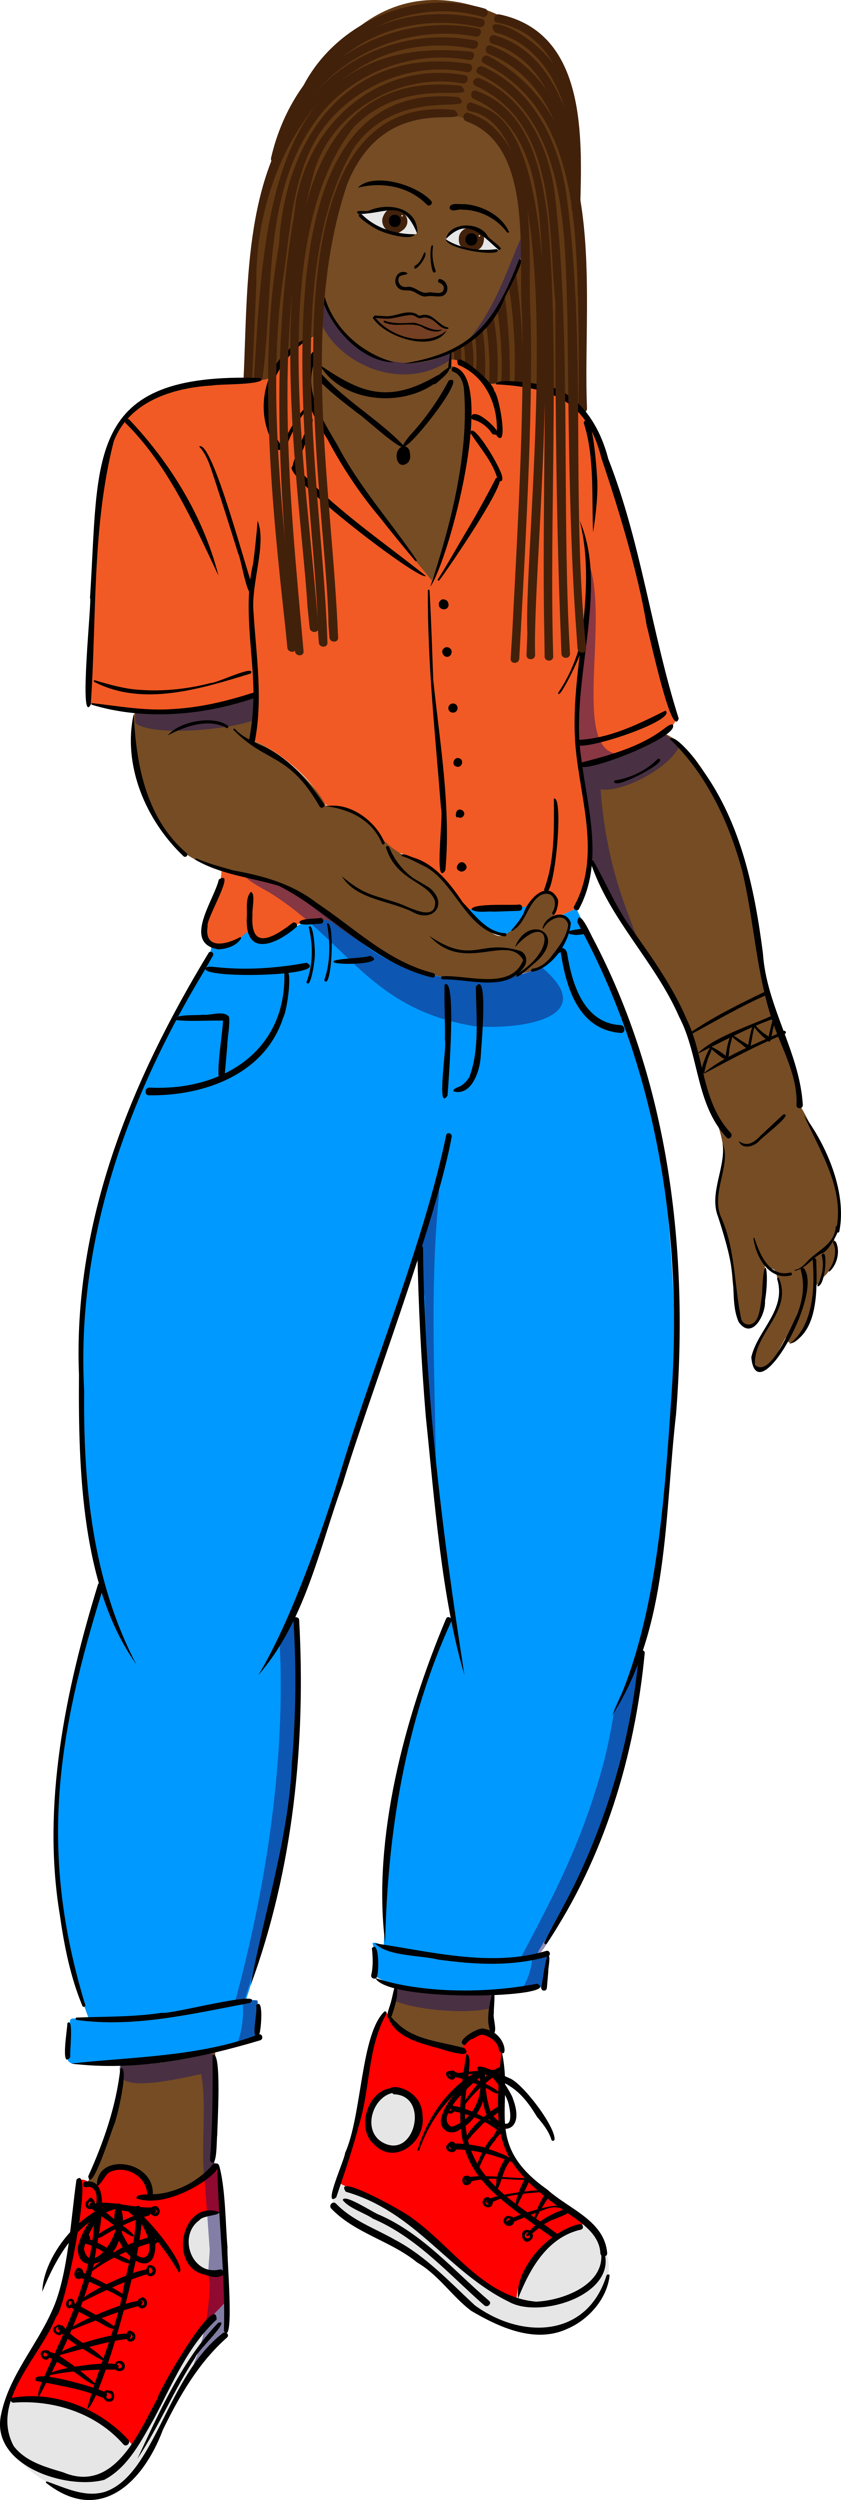 <?xml version="1.0" encoding="UTF-8"?>
<svg id="Ebene_1" data-name="Ebene 1" xmlns="http://www.w3.org/2000/svg" viewBox="0 0 292.86 869.81">
  <defs>
    <style>
      .cls-1 {
        fill: #f15a24;
      }

      .cls-2 {
        fill: #e6e6e6;
      }

      .cls-3 {
        fill: red;
      }

      .cls-4 {
        fill: #743f22;
      }

      .cls-5 {
        fill: #09f;
      }

      .cls-6 {
        fill: #42210b;
      }

      .cls-7, .cls-8, .cls-9 {
        fill: #1b1464;
      }

      .cls-10 {
        fill: #603813;
      }

      .cls-11 {
        fill: #754c24;
      }

      .cls-8 {
        opacity: .5;
      }

      .cls-8, .cls-9 {
        isolation: isolate;
      }

      .cls-9, .cls-12 {
        opacity: .49;
      }
    </style>
  </defs>
  <path class="cls-1" d="m235.31,250.79c-8.94-34.4-8.78-34.66-21.6-81.86-4.28-15.84-6.58-23.88-14.22-29.3-13.44-7.91-20.32-7.25-30.29-5.9-1.18-2.86-7.8-8.89-12.5-9.63l-.07,3.45c7.98,3.33,7.73,12.69,6.17,20.87-5.89,39.34-1.96,22.86-12.11,53.68l-23.96-29.69-17.58-29.56c-.85-1.66-2.12-4.66-2.24-8.6-.17-5.7,2.18-9.86,3.22-11.48l1.38-6.57c-2.97,1.12-6.49,2.94-8.93,4.56-1.84,1-6.46,7.76-7.97,10.61-28.86,5.83-33.61-3.95-53.68,17.25-3.07,4.28-4.18,8.26-5.98,25.39-3.26,32.69-3.29,46.53-4.3,70.62,13.07,4.29,44.56,3,58.66-3.37.33,4.99-.23,11.25-1.55,16.35,6.45,1.77,19.57,11.84,23.37,19.28.52,2.1,3.04,4.07,5.53,4.1,9.58.68,13.48,6.54,18.65,14.65,13.65,3.19,20.88,11.58,27.74,21.38,6.83-.99,13.77-1.22,20.66-.71.72-3.04,6.34-8.67,9.9-4.1,1.47,4.69-5.62,9.89,7.07,3.88,7.07-11.08,4.43-33.12,1.5-50.15,11.05-2.85,28.32-5.91,33.1-15.17l.03.02Zm-137.39,56.98c-4.14-1.48-15.5-3.78-20.8-4.71-.44,8.19-3.37,9.16-6.03,18.26-1.96,8.9,8.05,10.87,15.83,3.05,6.62,8.83,13.12-4.22,22.41-4.1,3.7-.33,5.47.71,5.79.17.71-1.21-6.67-9.05-17.2-12.68h0Z"/>
  <path class="cls-11" d="m155.21,34.87c-36.11-.67-42.81,29.18-44.07,57.29-.67,9.41-.24,17.32.3,22.93-.95,6.95-4.13,16.17-4,19,6.26,26.93,30.47,52.24,43,67.99,8.59-23.18,12.35-48.26,12-66,.27.05-2.16-8.57-6-9l.48-4.84c15.71-7.23,17.05-16.63,26.81-37.45,3.12-15.7-6.53-44.67-28.54-49.95l.02.03Zm134.07,372.42c-3.06-6.36-7.01-16.97-10.81-22.79-.17-7.83-3.14-18.15-6.47-24.22-9.95-29.32-9.33-58.16-25.18-88-1.22-4.63-9.43-15.13-15.98-17.23-8.13,5.18-19.04,9.75-28.88,11.86,2.5,8.96,4.38,22.35,4.2,32.85,6.33,13.95,15.72,29.75,25.44,42.44,0,0,9.56,20.21,9.56,20.21.72,5,1.97,10.85,4.11,17.21,6.03,14.61,9.22,20.36,4.3,36.37-.71,7.8,3.05,7.31,4.69,19.99.76,5.9.35,9.13,2,16.97.64,4.04,2.6,12.6,7.65,6.51,3.65-6.86.99-10.69,2.59-19.59.44.98,1.5,1.62,2.57,1.53.23.16.45.39.73.47,6.87,17.02-11.78,26.16-6.98,33.97,5.01,2.56,7.68-5.06,10.67-10.25.12-.05.22-.14.28-.25.02.01.05.02.07.03,1.49,6.13,8.79-3.79,8.89-9.81-.06-1.11-.1-5.2,1.5-8.48.78-.2.93-1.06,1.17-1.74,4.87-3.16,6.63-9.29,5-14.34,3.02-7.37,1.23-19.29-1.11-23.72h0Zm-91.29-86.93c-.55-1.74-4.48-2.29-5.43-1.18,2.92-5.51-.25-10.76-4.82-8.41-4.76,5.05-4.56,7.39-8.45,11.87-5.86,4.78-6.04,4.82-17.17-7.09-8.3-10.28-11.32-14.99-21.18-17.8-13.02-6.81-10.5-16.49-27.55-17.5-2.85-6.76-16.48-19.85-25.61-22.59l1.2-15.64c-13.38,4.84-27.8,6.77-41.98,5.6-4.12,14.38,4.79,35.17,10.82,43.36,10.49,12.17,26.48,13.63,40.09,16.82,20.91,13.54,30.38,27.72,56.23,32.43,8.32,3.08,22.42.17,32.85-2.98,4.9-2.21,12.39-11.97,11-16.89Z"/>
  <path class="cls-5" d="m230.7,405.1c-10.01-46.2-13.41-53.65-30-89-1.23.56-3.93,1.77-5.15,2.3.9.42,2.17,1.22,2.67,2.59,1.5,1.88-6.69,14.5-8.54,15.04-26.57,11.97-52.08,1.55-74.59-15.58-11.32-3.08-15.52,7.22-22.75,7.55-3.22-.35-3.91-3.47-5.65-3.89-1.82.45-3.45,3.46-6.47,4.73-2.86,1.26-5.02-1.14-6.53.27-1.24,7.15-5.29,9.91-8,18-39.84,59.45-45.28,132.66-29.65,204.2-17.21,47.86-24.7,99.33-5.2,150.81l-4.63.3v-.1c-.66-.16-1.67-.14-1.79.62-.33,3.99-1.32,11.84-.71,14.03,1.34,1.92,5.49,1.14,6.8.9,10.88-1.93,5.79,2.07,29.28-1.98,8-1.38,18.22-3.5,30.01-6.89-.42-4.05-.41-8.5-.02-12.47-.66-1.27-3.01-.34-4.24-.35,14.92-45.59,20.14-90.53,17.16-138.08,16.47-41.42,28.92-84.6,43.91-126.59.97,47.93,4.77,84.36,11.09,129.59-20.43,42.32-22.48,75.78-24.1,116.5-.02-.82-3.08-2.19-3.9-1.5,1.2,3.08.45,9.11.92,11.46,14.67,8.72,36.23,6.5,58.08,3.54l2.3-10.01c0-.21-.05-.38-.15-.52-.61-.88-3.36,1.02-3.91.54-1.1-.96,6.37-11.19,7.78-13.15,15.02-23.07,26.11-60.34,27.88-91.45,7.68-39.44,18.34-88.47,8.09-171.41h0Zm-46.83-89.89c-6.8,1.38-14.18,1.93-21.05,1.02.9,2.68,8.03,8.88,12.81,9.02,3.21-1.38,7.35-6.06,8.23-10.05h.01Z"/>
  <path class="cls-11" d="m74.88,749.31c.48-11.49.49-24.43.03-35.82-8.15,1.22-24.64,3.28-32.85,4.12-.66,15.27-4.24,28.81-11.65,41.7l3.18,1.34c3.92-12.96,19.19-5.47,18.73,3.29,8.45-1.72,16.95-2.88,21.92-9.8.2-.83.62-4.81.62-4.83h.02Zm96.82-56.21c-10.11.54-23.15-.13-34-2,.68,3.05-1.68,5.84-2,10,4.05,9.68,22.21,11.4,25.57,12.46.59-5.08,4.21-6.99,9.43-6.45,1.53-.14-.32-9.75,1-14.01Z"/>
  <path class="cls-3" d="m175.01,740.62c.05-.25.21-19.39-.47-29.56-4.16-6.81-13.34-2.92-13.64,2.43-11.8-1.65-20.45-3.48-26.55-13.54-12.86,24.36-3.94,28.46-16.65,60.15,11.6,3.28,26.48,13.24,33.44,19.84,11.86,10.8,15.39,15.7,28.77,19.78-.11-7.18,10.06-25.02,24.44-25.93-23.8-15.37-29.26-26.03-29.36-33.17h.02Zm-31.88,3.96c-7.74,9.57-19.8-3.06-13.7-12.56,9.23-11.78,21.93,1.81,13.7,12.56Zm-64.88,45.92c-17.77,6.13-19.05-24.5-.76-20.44l-1.71-16.61c-2.13,4.8-17.2,12.58-23.66,10.99-.77-11.48-15.35-13.95-18.91-3.16-5.31-5.64-7.75-2.55-6.8,3.73,1.14,15.18-4.28,31.27-5.25,34.13-7.71,21.04-11.73,19.5-17.51,35.93,15.56-4.81,38.51,9.21,42.38,15.93,13.48-18.79,16.93-36.06,32.35-49.6l-.13-10.9h0Z"/>
  <path class="cls-2" d="m78.37,801.05c-7.11,7.74-9.36,9.33-18.06,24.45-4.93,9.06-7,15.47-13.78,25.77-8.01-10.77-29.75-19.46-42.89-16.2-6.85,11.94,3.19,23.57,13.22,28.72,8.34,6.63,22.43,5.47,28.03-.78,10.86-12.69,15.74-34.95,33.7-51.28l-.22-10.68Zm-1.24-30.96c-16.82-3.72-15.9,25.07.95,20.47l-.94-20.47h-.01Zm62.97-42.22c-9.67-3.49-17.44,12.35-7.8,17.78,12.61,6.73,18.56-12.91,7.81-17.79h0Zm71.02,56.01c-1.73-5.7-5.83-8.84-7.33-9.89-10.34,1.13-23.85,14.95-23.64,27.2-16.75-8.15-21.6-14.79-33.44-25.16-8.21-6.99-19.32-11.77-28.89-16.64-5.29,7.72.62,12.4,9.59,15.42,8.48,3.74,15.76,8.31,20.2,11.68,8.94,7.53,15.98,17.78,28.25,22.08,3.62,1.27,13.89,4.87,23.72-.45,4.13-1.4,15.78-13.29,11.54-24.24h0Zm-53.44,5.13c-.25.1-.44.33-.46.59-.05.05-.09.1-.12.16-.12-.11-.28-.16-.44-.16.2-.23.28-.56.1-.82.12-.11.2-.26.22-.41.24.21.5.4.75.61l-.04.04h-.01Z"/>
  <path class="cls-10" d="m202.58,99.27c-.85-2.28-2.39-30.61-2.29-39.93-1.51-30.82-.56-30.8-10.92-44.95-78.88-55.85-109.06,65.33-103.06,117.38,14.83,2.68,3.13-7.24,25.2-15.58-1.39-32.81,3.61-76.53,44.32-76.25,23.19,2.35,23.31,25.44,27.47,46.48-5.73,11.08-13.1,32.65-26.38,35.84l-.22,2.84c5.27-.38,10.98,5.13,13.41,8.64,17.41-2.12,25.37,1.5,33.63,9.79.67-22.27-.18-35.84-1.17-44.28v.02Z"/>
  <path class="cls-2" d="m124.9,73.93c5.16.38,10.05-2.31,13.71-1.39,4.28.88,6.78,6.92,6.56,8.72-7.23,3.34-19.31-4.68-20.28-7.33h0Z"/>
  <path class="cls-6" d="m133.29,75.63c-1.17,3.39,3.21,7.24,6.37,4.86,6.6-4.04-3.4-12.89-6.37-4.86h0Z"/>
  <path d="m137.47,74.72c2.76-.04,2.76,4.3,0,4.26-2.76.04-2.76-4.3,0-4.26Z"/>
  <g>
    <path class="cls-2" d="m140.02,74.81c.35,0,.35.55,0,.54-.35,0-.35-.55,0-.54Z"/>
    <path class="cls-2" d="m173.91,86.67c-1.94-1.17-5.34-5.55-6.82-6.53-4.8-3.44-10.99.87-11.89,2.91,4.78,5.43,15.95,4.88,18.71,3.62Z"/>
  </g>
  <path class="cls-6" d="m168.11,85.09c-1.44,3.56-6.95,2.11-8.06-.05-2.4-8.1,11.04-7.87,8.07.06h-.01Z"/>
  <path d="m164.14,81.17c2.76-.04,2.76,4.3,0,4.26-2.76.04-2.76-4.3,0-4.26Z"/>
  <path class="cls-2" d="m166.93,81.8c.35,0,.35.55,0,.54-.35,0-.35-.55,0-.54Z"/>
  <path class="cls-4" d="m137.25,116.18c6.47,2.54,14.91,4.41,18.66-2.03-3.18-.07-4.22-4.42-7.85-4.24-1.33,0-1.96.68-2.96.2-3.02-3.56-9.45,1.92-15.11,0,1.16,1.56,3.46,4.21,7.25,6.09h.01Z"/>
  <path class="cls-9" d="m189.65,686.98c.24-2.45.7-4.6,1.21-6.4l-5.53.13c.01,3.32-1.55,8.58-3.8,11.66l7.96-1.07c-.03-1.31.01-2.76.16-4.32ZM88.97,241.99c-12.66,4.4-30.66,6.45-41.88,5.74l.02,3.72c4.32,4.47,30.03,3.15,41.67-.99l.19-8.47Zm147.77,17.2l-5.08-3.65c-40.27,27.5-17.3-35.79-26.77-60.03,1.7,31.28-6.89,38.71-3.98,68.04,3.32,12.67,3.59,21.46,4.76,34.05,0,0,14.18,27.75,14.18,27.75,8.34,15.22-.09-3.18-4.23-16.23-2.45-7.75-5.39-19.36-6.49-34.52,7.31,1.36,24.33-7.4,27.63-15.4h-.02Zm-31.16,6.78c.04-.18.34-.49.23-.83.94.42,1.3-1.25,2.02-.18-.76.32-1.51.65-2.25,1h0Zm-52.68,148.63c.07-.79-1.18-.8-1.24,0l-.24,3.56s-.8,3.35-.83,3.41c-.24-.21-.61-.25-.82-.01-1.49.31-.42,4.33-1.19,5.7-.21.13-.23.85-.29,1.05-.28.07-.51,2.66-.59,2.89-2,1.24-.6,6.82-.8,9.23.26,2.77-.32,6.01.66,8.57.09.34.07,1.66.34,1.9.1,8.35.24,19.53.82,27.75.81,11.3,1.27,26.15,2.9,37.24-.1.2.22.32.26.1-.26-32.27-2.28-65.49.76-97.88,0-.04.29-3.48.26-3.51Zm-49.62,178.72c.3-11.24.06-21.88-.55-31.84l-5.39,9.28c2.25,41.41-4.74,86.34-15.68,126.38l3.19-.36c11.05-33.43,17.7-68.3,18.43-103.47h0Z"/>
  <g class="cls-12">
    <path class="cls-7" d="m87.67,709.51l-.09.03c.29.08.28-.15.09-.03Z"/>
    <path class="cls-7" d="m89.81,701.13l-.1-5.29-5.37.47c.88,4.67-.32,11.44-1.78,14.66l6.01-1.54c1.04-2.07,1.58-6.32,1.22-8.3h.02Z"/>
  </g>
  <g>
    <path class="cls-9" d="m78.08,788.92c-.02-.14-.07-.25-.14-.35-.14-.46.28-5.79-.39-5.9l-.48-14.77c0-.25-.11-.44-.27-.56-.33-1.55-.21-13.31-2.04-12.56-.31-.59.53-7.11-.93-6.76l-.2-3.58c.78-.06.17-5.54.32-5.98,1.25.13.14-6.43.37-6.97.49.24.06-8.96.15-9.12-.1-.73.6-2.92-.56-3.06v-.19c.69-.06.7-.72.46-1.27.42-.75,1.24-2.61-.16-2.74-.03-.44-.48-.66-.89-.61.62-1.79-.72-.59-.94.35-.15-.94-3.03-.04-3.56-.14-3.47-.35-6.79,1.04-9.94,2.32-.26-.1-.56-.02-.72.26-.03,0-.05.02-.08.03-.46-1.28-1.68-.13-2.14.58-.16-.59-.95-.72-1.32-.25-.53-.75-1.38.1-1.79.61-.12-.37-.55-.55-.92-.46-.22-.17-.52-.15-.76-.03.06-1.31-1.48-.78-2.03-.19-.5-1.62-1.74-.07-2.13.79l-.17.06c-.16-.2-.44-.3-.7-.25-.26-.59-1-.4-1.37-.03-.54-.09-.79.54-1,.94-.03-.01-.06-.03-.09-.03.59-1.14.29-2.25-.36-.47-.18-.12-.42-.15-.59-.01-2.02-.5-.7,3.44-.19,4.43,3.47,4.32,22.04-.3,27.56-1.42,2.14,12.7-.51,25.84,1.35,38.67,0,0,1.59,22.42,1.59,22.42-.07,3.82-1.03,8.22.07,11.81-.34,9.46-1.85,18.98-5.54,27.74.65,2.78,2.25-1.65,2.48-2.64.32.49,1.14.35,1.25-.33,1.37.43,2.15-2.19,3.13-2.89,1.64.55,2.77-2.65,3.59-3.82,2.33-6.93.55-16.1.04-23.67l.04.04Zm92.74-90.22c6.53-12.78-17.89-.69-32.6-7.51l-1.19,4.76c7.6,3.39,25.45,4.92,33.79,2.75Z"/>
    <path class="cls-8" d="m188.21,336.18c-15.79,7.97-34.84,5.2-49.63-.63-17.07-7.12-20.41-18.71-38.72-26.79-13.71-5.63-21.15-6.41-5.92,1.81,27.58,17.31,34.85,40.73,71.76,46.53,17.98,1.19,43.36-3.81,22.52-20.92h-.01Zm-31.29-213.92c-14.06,9.6-38.83,1.83-43.79-18.87l-1.68,8.21c5.68,14.58,28.22,25.42,45.16,13.72l.3-3.05h.01Zm26.29-37.71l-1.49-2.47c-6.01,13.68-9.1,25.08-19.47,37.28,10.46-6.55,16.39-20.04,20.96-34.81h0Z"/>
    <path class="cls-9" d="m220.89,596.86c1.41-8.48,2.11-16.05,2.46-22.39l-9.35,19.84c-.67,4.56-1.82,11.18-3.81,19.03-7.38,27.27-16.91,45.32-29.11,68.31l5.86-.53c16.7-20.85,33.75-72.34,33.94-84.26h.01Z"/>
  </g>
  <g>
    <path class="cls-6" d="m177.08,99.22c1.84,10.44,2.57,23.87,2.04,33.68h3c.15-12.72-.76-26.33-2.54-38.7,0,.01-2.51,5.01-2.5,5.02Zm-3.9,8.22c1.11,7.8,1.88,18.32,1.37,25.53l2.97-.39c.15-9.86-.5-20.47-1.79-30.06-.01.01-2.53,4.91-2.55,4.92Zm-3.82,5.94c.84,6.05,1.43,14.5.91,20.07l2.87-.23c.49-7.34.02-15.67-1.23-22.67l-2.56,2.83h0Zm-3.91,3.96c.55,3.53.66,8.68.26,12.26l3.11,2.2c.36-5.06.1-11.31-.73-16.59l-2.64,2.12h0Zm-4.01,2.58c.49,2.17.6,5.51.3,7.55l3.02.78c.24-3.25.06-7.02-.5-10.09,0,0-2.82,1.76-2.82,1.76Zm-3.43,1.83l.21,3.3,2.47.75-.12-5.11s-2.56,1.06-2.56,1.06Zm6-103.76c-70.94-7.3-72.26,61.79-75.56,113.31-.03,1.89,2.97,1.96,3,0,4.06-30.76-.32-65.72,20.2-91.54,12.12-14.96,32.66-22.42,51.56-18.88,1.89.35,2.7-2.54.8-2.89h0Zm1.36-3.92c-20.33-3.85-41.48,2.65-55.67,18.16-25.19,25.07-23.3,66.73-24.89,99.57-.06,1.93,2.94,1.93,3,0l1.47-33.22c-.58-42.42,27.03-90.75,75.31-81.62,1.89.31,2.7-2.58.8-2.89h-.02Z"/>
    <path class="cls-6" d="m166.43,9.86c-30.18-5.92-62.16,11.95-70.54,42.3-.57,1.85,2.32,2.64,2.89.8,7.72-28.67,38.18-45.68,66.85-40.21,1.89.31,2.7-2.58.8-2.89h0Z"/>
    <path class="cls-6" d="m167.73,6.55c-35.12-7.97-65.41,14.11-73.33,48.34-.47,1.87,2.43,2.67,2.89.8,7.64-32.86,35.9-53.62,69.64-46.25,1.88.4,2.69-2.49.8-2.89h0Z"/>
    <path class="cls-6" d="m168.78,2.98c-24.27-7.16-51.93,4.75-63.38,27.32-.9,1.71,1.69,3.23,2.59,1.51C118.75,10.36,145.01-.86,167.99,5.88c1.86.52,2.66-2.38.8-2.89h-.01Zm-.26,19.08c31.43,15.42,32.07,54.24,32.78,84.71.28,11.8.31,23.6.11,35.4-.03,1.93,2.97,1.93,3,0-1.68-41.24,8.78-99.38-34.38-122.71-1.74-.82-3.26,1.76-1.51,2.59h0Z"/>
    <path class="cls-6" d="m170.18,18.79c18.88,7.33,27.43,28.7,28.93,47.62.13,1.92,3.14,1.93,3,0-1.58-20.22-10.93-42.87-31.14-50.52-1.79-.72-2.57,2.18-.8,2.89h.01Z"/>
    <path class="cls-6" d="m171.46,15.2c17.37,5.1,23.59,23.9,26.95,39.87.42,1.88,3.31,1.09,2.89-.8-3.46-17-10.65-36.7-29.05-41.96-1.85-.56-2.64,2.33-.8,2.89h0Z"/>
    <path class="cls-6" d="m172.43,11.29c19.36,5.01,26.89,26.97,26.76,45.09,6.54,7.74.7-20.83-.88-22.98-5.33-20.19-32.09-30.3-25.89-22.12h0Z"/>
    <path class="cls-6" d="m173.13,7.89c19.84,3.75,26.07,24.67,25.82,42.43.39,7.36.4,14.74.09,22.11-.08,1.93,2.92,1.93,3,0,.65-24.48,2.35-60.99-28.12-67.42-1.88-.4-2.69,2.49-.8,2.89h0Z"/>
  </g>
  <path d="m145.08,194.83c-8.95-13.23-20.04-25.52-27.44-39.73-5.55-9.53-12.96-20.11-7.17-31.36.43-1.33-1.64-1.88-2.08-.57-5.21,11.24-.2,20.32,5.77,29.87,5.11,9.65,11.15,18.73,18.2,27.08,3.51,4.53,8.62,10.73,12.26,15.07.21.26.67-.09.47-.36h0Zm-36.56-49.26c-1.06,1.97-2.86,6.05-3.61,8.16.2.29-5.54,12.01-1.83,8.92.48-1.96,7.43-17.21,5.44-17.08h0Z"/>
  <path d="m148.3,200.38c-15.32-12.24-32.22-23.5-45.35-38.21-10.82-1.39,43.37,40.51,45.35,38.21h0Zm-41.86-58.47c-1.7.29-11.76,17.27-6.93,14.3,1.04-3.62,2.97-7.29,5.02-10.46.16-.79,3.41-4.05,1.92-3.84h-.01Zm2.31-24.83c-15.98,4.91-21.86,25.76-12.37,39.05.68,1.01,2.34.05,1.65-.96-10.03-14.56-1.59-30.54,10.71-38.08h.01Zm41.12,87.02c6.71-9.78,23.05-72.14,8.45-76.42-1.09-.28-1.51,1.32-.46,1.67,2.32.79,3.28,3.3,3.65,5.52,2.09,23.03-4.99,49.07-11.66,69.22h.02Zm14.96-58.06c2.75.71,5.11,2.57,6.61,4.97,5.91,1.89-3.48-7.37-6.08-6.9-1.24-.35-1.78,1.6-.53,1.93Z"/>
  <path d="m159.51,126.92c9.77,3.98,14.33,14.64,13.4,24.67,4.38,5.03.88-14.28-.86-15.66.22-2.69-14.9-15.57-12.55-9.01h0Zm4.35,23.76c3.37,5.31,7.77,9.96,9.46,16.22.34.99,1.89.58,1.58-.44.63-2.18-10.74-20.92-11.05-15.78h0Z"/>
  <path d="m152.97,201.9c1.66-1.93,27.45-39.37,19.72-35.54-3.11,6.02-6.39,11.96-9.83,17.79-3.13,5.16-7.17,12.44-10.4,17.44-.21.32.3.61.51.3h0Zm-12.71-45.08c2.62-.21-1.04-3.15-1.73,1.42-.35,3.5,3.87,3.39,3.87.04,0-6.32-6.08-1.35-3.46,2.34,3.73,3.15,5.68-5.64,1.36-5.33-3.89,1.13-2.18,9.02,1.77,5.64,2.52-2.92-1.63-8.4-3.74-3.68-.81,2.11.94,5.67,3.36,3.76,2.18-2.2-2.31-4.14-1.84-.98l-.04-.32v.1l.04-.32c-.02.12-.1.2.05-.09-.08.17.17-.19.07-.1-.08.08.27-.16.09-.08l.19-.08s-.07.02-.11.02l.32-.04h-.17l.32.04c-.05,0-.21-.07-.02,0,.24.11,0,0,0-.02,0,.02.24.22.08.06-.09-.09-.07-.15.05.08-.02-.03-.04-.07-.07-.1-.11-.17.06.21.03.07l-.09-.41.04.32c-.05-.44-.05-.9,0-1.33l-.04.32c.02-.14.05-.28.09-.42.06-.2-.1.18-.02.06.03-.04.15-.23.02-.05-.21.26.23-.2,0,.02-.28.18.41-.21-.11.05.05,0,.11-.03.16-.04l-.32.04c.07,0,.14,0,.22,0l-.32-.04.11.02-.15-.07c.21.14-.12-.13-.05-.04.17.21-.12-.22,0-.02.11.2.18.29.27.82l-.04-.31c.03.29.03.57,0,.86l.04-.31c.03.13-.32,1.04-.11.55-.03.07-.11.21-.15.27-.06.12.18-.19.04-.05-.17.16.18-.11.06-.04s-.12,0,.11-.03c-.14.07-.31-.02.06,0h-.1c-.17,0,.16,0,.16.02l-.12-.03c-.22-.05.17.1.08.04-.06-.04-.17-.07-.21-.13.24.22.08.03-.04-.09.27.26.05.09.01-.03-.12-.2.05.18.03.07-.08-.2,0-.19-.03-.03,0-.1,0-.36,0-.45.02.01.01.06,0,.1-.07.17.09-.41.1-.43.05-.06.11-.43.05-.13-.02-.13.79-1.37.45-.92.17-.18.1-.13-.02-.02.15-.1.09-.04-.06.02.12-.03.07-.02-.14,0,.12,0,.04.05-.16-.03.14.02.14.04-.1-.05,0,0,.08.04.08.05-.02.02-.22-.21-.12-.08.17.2-.12-.21,0,0,.03.05.12.15.12.21,0,0-.1-.28-.05-.11.16.52.14.64.13,1.36-.02-.27.03-.03-.03.09-.06.22.01-.04.02-.03-.03.06-.08.18-.12.22.24-.28,0-.05-.06.03.09-.14.18-.12.09-.07-.04.02-.3.15-.11.07.31-.08-.43.04.1,0-.06,0-.27,0-.06,0,.2.04,0-.01-.06-.03l.16.06c-.07-.04-.06-.03.02.02.12.12.03.02,0,0-.1-.08.13.23.04.06,0-.02-.04-.09-.06-.1.11.32,0-.09-.03-.2.1.34-.01.05.02-.06-.01-.1.03-.78,0-.42,0-.15.31-1.17.2-.81.05-.17.23-.42.31-.57l-.08.11c.11-.11-.03.02-.07.04.15-.08-.06.02-.1.03.27-.01-.45,0-.28,0-.27-.08-.19-.09-.12-.05.13.08-.09-.07-.09-.07,0,.02.07.07.09.09.08.07-.13-.2-.05-.06.09.09.11.35.05.06.01.1.08.22.09.33-.08-.5.04.75-.05.88.07-.27-.07.27-.1.35-.03.09.11-.22,0-.02,0,.03-.22.35-.09.17.1-.14,0,0-.03.03-.03.03-.16.12-.02.03.15-.09,0,0-.03,0-.14.09.22-.07.05-.03,0,0,.27-.02.12-.02l.16.02c-.09-.03-.07,0,.08.04-.05-.02-.14-.1.03.03q-.06-.06,0,0c.13.2-.28-.52-.07-.12-.05-.06-.17-.76-.12-.4.01-.24-.05-.48-.01-.72-.06.36.08-.4.13-.44.03-.09-.07.13,0,0,.01-.06.35-.56.2-.36.1-.12.49-.68.06-.23h-.31.03l-.25-.13.02.03-.14-.24c0-.12.03-.23.06-.35v.02c.09-.08.19-.16.3-.24-.42.06-.56.74-.15.94v.05Z"/>
  <path d="m140.73,155.3c2.59.14,22.89-25.98,15.53-22.9-3.7,7.03-8.36,13.55-13.77,19.37-.35.63-3.01,3.55-1.75,3.54h0Z"/>
  <path d="m140.73,155.23c-8.72-9.26-20.86-16.01-29.2-25.62-7.07-.73,11.47,12.87,12.94,14.1,2,1.1,15.87,14.1,16.26,11.52h0Zm-29.45-28.3c8.1,13.66,30.32,15.19,41.92,5.03.59-.66-.21-1.9-1-1.3-17.31,10.15-26.82,5.86-40.91-3.73h-.01Z"/>
  <path d="m156.2,127.86c-1.7.94-3.81,3.02-5.43,4.15-1.09.71.12,2.29,1.09,1.41,1.05-1.04,5.6-4.33,4.34-5.57h0Zm-7.21,77.58c-.16,25.26,2.61,50.6,4.57,75.72.99,2.27-2.58,28.09,1.53,21.61,2.02-21.65-1.99-44.74-4.22-66.25-.39-10.32-.71-20.76-1.29-31.08-.01-.38-.6-.38-.59,0h0Zm-58.3-73.94c-61.36-2.09-56.12,27.43-59.36,76.66.91-1.63-4.11,45,.28,36.97,2.07-30.41.41-61.84,7.98-91.5,5.25-13.91,20.68-18.76,34.32-19.51,2.13-.58,19.39-.07,16.77-2.61h.01Z"/>
  <path d="m76.07,200.25c-5.14-20.29-16.68-39.11-31.03-54.24-.81-.82-2.03.42-1.26,1.26,14.98,14.71,24.25,36.03,32.28,52.98h.01Zm13.64-19.1c-.27,3.71-1.05,11.14-1.55,14.83-3.46,14.79-.16,29.68.11,44.62,0,5.79-.47,11.59-1.6,17.27-.26,1.29,1.74,1.83,1.97.54,3.07-15.09.55-30.32-.36-45.47-.93-10.02,4.69-23.56,1.43-31.81h0v.02Z"/>
  <path d="m69.35,155.35c2.8,2.97,3.93,7.2,5.21,10.96,2.16,6.54,6.36,19.73,8.38,26.31,1.02,1.46,3.51,18.59,5.52,12.93-2.44-5.84-14.58-52.92-19.12-50.2h.01Zm-37.33,89.87c18.13,5.48,38.67,3.76,56.46-2.34,1.11-.42.68-2.2-.5-1.82-9.05,2.89-18.08,5.08-27.6,5.62-9.47.74-18.85-.97-28.2-2.05-.37-.07-.53.46-.16.57v.02Zm.78-7.99c17.05,8.83,37.32,2.33,54.5-2.89,2.04-3.41-11.95,3.4-13.77,3.26-8.82,2.3-18.12,3.19-27.21,2.2-4.4-.54-8.92-1.8-13.28-3.12-.32-.1-.52.38-.23.54h0Zm139.92-103.52c19.02,1.06,31.72,5.46,36.67,25.58,5.78,17,13.01,40.71,15.79,58.33.91,2.88,8.78,40.22,11.16,32.36-9.46-29.83-13.04-61.07-24.52-90.33-3.21-12.46-11.11-24.69-24.97-26.09-2.17-.37-14.41-2.1-14.13.16h0Zm29.1,47.29c6.65,26.05-3.74,52.54-1.39,78.93,1.57,17.96,8.99,38.07-.49,55.32-.62,1.1,1.09,2.09,1.69.99,8.73-16.31,3.02-34.88.84-52.01-4.34-26.95,9.91-58.89-.65-83.2h0v-.03Z"/>
  <path d="m194.89,241.33c1.73-1.45,10.87-19.68,7.46-18.67-1.49,6.46-4.24,12.87-7.97,18.36-.22.32.3.61.51.3h0Zm11.65-56.14c.88-5.71,1.86-13.62,1.36-19.34-.06-1.93-1.69-25.18-4.65-18.79,3.96,12,2.71,27.27,3.29,38.13h0Zm25.19,62.04c-9.54,4.76-19.36,9.66-30.28,10.19-7.3,7.05,35.14-6.43,30.29-10.18h-.01Zm2.44,4.78c-1.13-.02-2.4,1.17-3.29,1.8-8.3,6.18-18.5,8.9-28.36,11.48-5.59,6.51,35.52-8.88,31.65-13.29h0Zm-41.3,25.85c.06,10.48.34,21.67-3.42,31.68,3.24,7.32,7.28-33.02,3.42-31.69h0Zm-105.55,32.47c-2,2.3-1.13,6.16-1.39,9.02-.56,13.71,10,9.41,17.01,3.44,1.14-.61.13-2.33-1.01-1.73-6.55,5.04-14.89,10.16-14-2.86-.29-1.6,1.2-7.4-.6-7.89h0v.02Zm-3.76,15.75c-4.86,2.64-12.56,4.43-11.26-3.89-.75-2.21,10.26-20.21,3.9-16.19-1.56,7.04-12.89,22.1-.18,24.31,2.94-.17,6.25-1.15,7.89-3.75.2-.25-.05-.65-.36-.47h.01Zm-2.2-72.1c11.49,11.76,19.1,7.74,29.95,26.64.63.96,2.19.02,1.52-.89-5.8-8.54-12.7-16.67-22.49-20.64-2.99-1.47-6.36-3.02-8.56-5.52-.25-.29-.66.13-.42.42h0Zm-34.78-5.7c-3.99,18.05,4.22,37.21,17.33,49.63.73.68,1.82-.41,1.09-1.09-14.59-12.43-17.69-32.05-18.42-48.53h0Zm21.54,50.89c8.99,5.19,19.32,6.12,29.03,9.04,18.44,9.45,32.64,26.98,53.36,31.87.98.25,1.38-1.22.42-1.51-15.79-3.95-27.42-15.67-40.61-24.41-8.54-6.66-18.57-9.43-29.02-11.32-4.3-1.21-8.77-2.39-12.87-4.17-.35-.15-.65.35-.3.51h0Zm50.9,5.65c4.93,8.16,16.55,8.47,24.39,12.35,7.7,4.38,12.97-3.15,5.87-8.49,0,0-5.3-3.12-5.3-3.12-3.76-2.69-6.75-6.55-8.48-10.83-.26-.64-1.32-.36-1.05.29,3.75,11.73,14.64,11.55,17.07,18.54.44,7.81-9.61,1.6-13.36.49-9.6-3.01-11.8-3.12-19.16-9.2h0l.02-.03Zm-5.41-24.31c8.33,1.08,16.11,4.87,19.42,13.06.3.57,1.16.07.86-.5-3.25-7.78-12.42-14.09-20.29-12.55h.01Zm26.24,17.31c2.49.66,6.09,2.69,8.48,3.82,10.42,5.93,14.36,22.76,27.5,24.13.71-.04.72-1.15,0-1.11-6.37-.32-10.67-6.54-14.74-10.79-4.18-6.28-9.69-13.36-17.26-15.54-.68-.22-4.41-2.02-3.98-.51h0Z"/>
  <path d="m178.37,323.85c4.91-2.7,5.26-9.58,9.9-12.39,4.45-2.1,6.26,2.75,4,6.09.72,3.09,2.77-3.92,1.89-4.87-3.58-6.95-10.36.38-11.81,5.05-1.12,2.14-2.62,4.03-4.22,5.82-.14.16.03.42.24.31h0Zm10.92-.87c1.48-3.13,7.25-5.98,8.57-1.32-.4,4.42-3.87,8.51-6.52,11.91-1.5,1.64-3.5,3.19-5.86,3.45-.68.08-.68,1.16,0,1.07,6.87-1.39,12.91-10.4,13.3-17.05-1.85-5.1-8.77-2.61-9.83,1.79-.08.21.23.31.34.14h0Zm-9.97,6.59c11.41-12.85,15.65.27.54,9.44-1.08,3.17,6.31-4.17,6.53-4.08,11.57-10.12-2.45-17.32-7.07-5.36h0Z"/>
  <path d="m149.58,325.69c12.1,13.27,27.16-1.12,32.6,8.29-4.02,10.69-19.25,5.18-28.03,5.67-.71-.05-.7,1.04,0,1.1,9.2-.24,22.74,4.75,28.59-4.75,1.04-1.87.51-4.31-1.59-5.16-14.29-4.34-16.29,5.11-31.57-5.17v.02Zm6.29-99.97c-2.31-.32-1.46,3.31.52,2.21,1.75-1.12-.4-3.58-1.79-2.05-1.46,1.69,1.66,3.56,2.51,1.52.79-1.51-1.28-2.93-2.51-1.87-1.67,1.36.5,4.08,2.14,2.57,1.47-1.39-.95-3.53-2.07-1.81-1.18,2.82,3.83,1.78,1.59-.18-2.56-.86-1.35,3.17-.23.82,0,.06,0,.12-.02.18,0-.02,0-.05.02-.07l-.07.16.03-.06-.11.14.06-.06-.14.11s.05-.03.08-.04l-.16.07s.08-.03.12-.03l-.18.02h.13l-.18-.02.12.03-.16-.07.08.05-.14-.11.05.05-.11-.14s.03.04.04.06l-.07-.16.03.09-.02-.18v.11l.02-.18s0,.06-.02.09l.07-.16s-.04.08-.07.12l.11-.14s-.06.07-.1.1l.14-.11-.12.07.16-.07-.11.03.18-.02h-.12l.18.02s-.06,0-.09-.03l.16.07s-.07-.03-.1-.06l.14.1s-.07-.06-.09-.09l.1.14s-.06-.09-.08-.14l.07.16c-.02-.05-.03-.1-.04-.15l.02.18v-.18l-.02.18s.02-.09.04-.13l-.07.16s.04-.08.07-.12l-.1.13s.07-.08.11-.11l-.13.1s.09-.06.14-.08l-.16.07c.06-.02.11-.04.17-.05l-.18.02h.2l-.18-.02c.07,0,.13.03.2.05l-.16-.07c.06.02.11.05.16.09l-.13-.1s.08.07.11.11l-.1-.13.09.14-.07-.16c.02.06.04.12.05.19l-.02-.17v.22l.02-.17c0,.08-.03.16-.07.24l.07-.16c-.03.07-.07.13-.11.19l.1-.13c-.05.06-.1.11-.16.16l.13-.1-.15.09.16-.07c-.07.03-.15.05-.23.06l.17-.02c-.09.01-.17.01-.26,0l.17.02c-.1-.01-.19-.04-.28-.08l.15.06c-.08-.04-.16-.08-.23-.14l.13.1c-.06-.05-.12-.1-.17-.17l.1.13c-.05-.07-.1-.15-.13-.23l.06.15c-.03-.08-.06-.17-.07-.26l.02.17c-.01-.11-.01-.21,0-.32l-.02.17c.01-.11.04-.21.08-.31l-.06.15c.04-.08.08-.16.13-.23l-.1.13c.05-.06.11-.12.17-.17l-.13.1c.06-.05.13-.09.21-.12l-.15.06c.08-.03.16-.05.25-.07l-.17.02c.09-.01.19-.01.28,0l-.17-.02c.1,0,.2.04.3.08l-.15-.06c.09.04.17.09.24.14l-.13-.1c.06.05.12.1.17.17l-.1-.12c.05.06.09.13.12.2l-.06-.15c.03.07.04.14.05.21l-.02-.16c.01.09.01.17,0,.26l.02-.16c-.01.1-.04.19-.08.28l.06-.14c-.04.09-.09.17-.15.25l.09-.12c-.05.07-.12.13-.19.19l.12-.09c-.06.05-.13.09-.2.12l.14-.06c-.07.03-.14.05-.21.06l.15-.02h-.21l.15.02c-.08,0-.15-.03-.22-.06l.14.06c-.07-.03-.14-.07-.2-.11.23.16-.07-.04-.09-.1-.04-.05.07.11.04.05,0-.02-.02-.04-.04-.05l-.06-.1c-.03-.06.04.12.03.06,0-.04-.04-.15-.05-.19l.02.15v-.21l-.02.15c-.01-.06.13-.33,0-.09.15-.22.11-.18.36-.27.05,0,.14,0-.03,0h.2c-.34-.05.28.1-.03,0,.04.02.08.04.12.07.08.05-.09-.09-.03-.02.05.03.13.18.03.02.02.03.05.08.07.12.05.08-.04-.12,0-.03.02.05.03.11.04.17-.05-.19.02-.02,0,.04.01.06-.03.19,0,0-.02.05-.02.1-.04.14-.03.09.06-.11,0-.03-.11.17,0,.02-.03.06-.02.05-.17.12-.03.04-.17.11-.07.04-.26.11.1-.04.08,0,.03,0-.04,0-.12,0-.16,0-.09,0,.12.03.03,0-.05,0-.1-.04-.14-.04.17.04-.04,0-.06-.05-.08-.05.08.08.02,0-.04-.03-.05-.06-.08-.09-.06-.07.06.09,0,.02-.02-.04-.04-.09-.07-.12.08.15-.03-.03-.02-.08,0-.02,0-.06,0,.02,0-.03,0-.3,0-.14-.01-.05.04-.15.04-.19,0,0-.05.13.03-.06-.05.13.02-.07.05-.08-.04-.06.98-.49.47-.64h0l.08.02Zm-.63-16.46c-1.82-1.33-2.15,2.38-.14,1.81,2.99-1.72-2.07-4.25-2.1-.94-.11,1.91,2.8,2.2,2.96.26.13-2.04-3.1-2.37-3.14-.21-.2,2.16,3.23,2.53,3.38.33.12-2-3.04-2.22-3.01-.15.25,2.31,3.79.87,2.12-.89-1.24-1.22-2.44,1.3-.61,1.14l-.19.03h.08l-.19-.03s.07,0,.1.03l-.17-.07.09.05-.15-.11.11.11-.11-.15.08.13-.07-.17.04.15-.03-.19v.15l.03-.19-.03.1.07-.17-.05.09.11-.15s-.04.04-.06.07l.15-.11-.12.07.17-.07s-.09.03-.13.03l.19-.03h-.14l.19.03c-.06,0-.12-.02-.18-.05l.17.07c-.06-.03-.11-.06-.16-.1l.15.11s-.07-.06-.1-.1l.11.15-.07-.12.07.17-.04-.14.03.19v-.17l-.03.19c0-.06.03-.11.05-.16l-.07.17c.03-.06.06-.12.1-.17l-.11.15c.04-.05.09-.1.14-.14l-.14.11c.05-.04.11-.07.17-.1l-.17.07c.06-.03.13-.04.19-.05l-.19.03h.19l-.19-.03c.06.01.12.03.18.05l-.17-.07.18.1-.14-.11c.07.05.13.12.19.19l-.11-.14c.05.06.09.13.12.21l-.07-.17c.03.07.05.15.07.23l-.03-.19c0,.08,0,.16,0,.24l.03-.19c0,.06-.03.12-.05.18l.07-.17c-.03.07-.07.14-.12.2l.11-.14c-.05.06-.11.11-.17.16l.14-.11c-.07.05-.14.1-.22.13l.17-.07c-.09.04-.18.06-.28.08l.19-.03c-.09.01-.17.01-.26,0l.19.02c-.08,0-.15-.03-.23-.06l.17.07c-.08-.03-.15-.07-.21-.12l.14.11c-.07-.06-.14-.12-.19-.19l.11.14c-.06-.08-.11-.17-.15-.26l.07.17c-.04-.09-.06-.19-.08-.29l.02.18c0-.1,0-.2,0-.3l-.02.18c0-.09.04-.17.07-.25l-.07.16c.03-.08.07-.15.12-.21l-.11.14c.04-.06.09-.11.15-.15l-.14.11s.08-.06.13-.08l-.16.07c.06-.03.13-.04.2-.05l-.18.02h.24l-.18-.02c.09,0,.17.04.25.07l-.16-.07c.08.04.15.08.23.14l-.14-.11c.07.06.13.12.18.19l-.11-.14c.05.07.1.14.13.22l-.07-.16c.03.07.05.14.06.22l-.02-.18v.23l.02-.18c0,.06-.03.12-.05.17l.07-.16c-.03.07-.07.14-.12.2l.1-.14c-.04.05-.09.1-.15.14l.13-.1c-.07.05-.14.1-.22.13l.16-.07c-.07.03-.14.05-.22.06l.17-.02h-.2l.17.02s-.1-.02-.14-.04l.15.07c-.07-.03-.13-.06-.18-.11l.13.1c-.06-.05-.11-.11-.16-.17l.1.13c-.06-.08-.11-.16-.15-.25l.06.15c-.04-.09-.06-.19-.08-.29l.02.16c0-.11,0-.22,0-.33l-.02.16c-.02-.06.15-.43.03-.17.02-.05.07-.14.1-.19l-.04.05s.25-.18.05-.06c.04-.05.31-.13.06-.05.05-.03.37-.04.09-.03.05,0,.16,0,.21,0,.1,0-.15-.03-.05,0,.06,0,.14.04.19.05-.17-.09.04.02.08.07,0,0-.11-.1-.05-.04.06.03.12.19.03.02.02.04.04.06.07.11.04.08-.04-.13,0-.02,0,.02,0,.04.02.06.02.1,0-.14,0-.04v.13c.02-.24,0,.04-.04.08.12-.26-.16.26,0,.02-.02.04-.25.21-.07.08-.03.02-.08.05-.11.07-.09.06.1-.03,0,0-.07,0-.13.04-.02.02h-.08c-.1,0,.12.03.03,0,0,0-.03,0-.04,0-.05,0-.06-.05.03.02-.04,0-.17-.12-.04,0-.03-.02-.17-.19-.06-.05-.03-.05-.07-.09-.09-.15.08.17-.03-.06-.01-.1.04.15-.02,0,0-.05,0-.09-.02.08,0,0,0-.04.04-.18-.01-.05l.03-.05s0-.02.02-.03c-.04.05-.05.06-.03.04,0,0,.13-.12.06-.07,0-.01.13-.06.06-.04.25-.07.89.19.61-.36h0l-.04-.1Z"/>
  <path d="m158.1,245.46s-.1-.13-.03,0c-.06-.13-.22-.19-.35-.2.2.02-.12-.02-.07,0-1.88-.07-1.58,2.83.19,2.68,1.38,0,2.04-1.88,1-2.77-1-.95-2.72-.18-2.71,1.19-.06,1.99,3.09,2.17,3.15.13.06-2.04-3.08-2.04-3.07-.02,0,1.57,2.35,2.06,2.9.56.94-2.42-3.34-2.72-2.72-.17.22,1.48,2.42.69,1.32-.47l.11.14-.09-.15.07.17c-.02-.06-.04-.13-.05-.19l.03.19v-.22l-.03.19c0-.07.03-.13.05-.19l-.07.17c.03-.06.06-.12.1-.17l-.11.14s.08-.09.12-.12l-.14.11s.09-.06.14-.08l-.17.07c.06-.02.11-.04.17-.05l-.19.03h.22l-.19-.03c.08,0,.15.03.22.06l-.17-.07.18.1-.14-.11c.05.04.1.09.14.14l-.11-.14c.02.06.05.11.09.16l-.07-.17c.02.05.03.11.04.16l-.03-.19v.21l.03-.19c-.01.07-.03.14-.06.21l.07-.17c-.03.07-.07.14-.12.21l.11-.14c-.04.05-.1.11-.15.15l.14-.11c-.05.04-.1.07-.16.1l.17-.07c-.06.02-.12.04-.18.05l.19-.02h-.2l.19.02c-.07-.01-.14-.03-.21-.06l.17.07c-.07-.03-.13-.07-.19-.11l.14.11c-.07-.05-.12-.11-.18-.17l.11.14c-.04-.06-.08-.12-.11-.19l.07.17c-.02-.06-.04-.12-.05-.19l.02.18v-.18l-.02.18c0-.08.03-.15.06-.22l-.07.17c.03-.07.07-.14.12-.2l-.11.14c.05-.07.11-.13.18-.18l-.14.11c.06-.05.13-.08.2-.11l-.16.07c.06-.03.13-.04.2-.05l-.18.02h.2l-.18-.02c.06.01.13.03.19.05l-.16-.07c.07.03.14.07.21.12l-.14-.11c.06.05.11.1.15.16l-.11-.14c.06.07.1.15.13.23l-.07-.16c.03.07.05.14.06.21l-.02-.18v.22l.02-.18c0,.07-.03.13-.06.19l.07-.16-.1.18.1-.14c-.05.06-.1.12-.16.17l.14-.1c-.07.05-.14.1-.22.13l.16-.07c-.07.03-.15.05-.23.06l.18-.02h-.21l.18.02c-.09,0-.17-.04-.26-.07l.16.07c-.07-.03-.14-.07-.21-.12l.13.1c-.07-.06-.13-.12-.19-.19l.1.13-.11-.18.07.16c-.03-.08-.05-.15-.07-.23l.02.17c0-.09,0-.18,0-.27l-.02.17c.01-.1.04-.19.08-.28l-.06.15c.04-.08.08-.16.14-.23l-.1.13c.05-.06.11-.12.17-.17l-.13.1c.06-.04.12-.08.19-.11l-.15.06c.08-.03.15-.05.23-.06l-.17.02c.1,0,.19,0,.29,0l-.17-.02c.09,0,.18.04.26.07l-.15-.06.23.13-.13-.1c.06.05.12.11.17.17l-.1-.13c.04.06.08.12.11.19l-.06-.15c.04.08.06.17.07.26l-.02-.16c0,.09,0,.18,0,.27l.02-.16c0,.1-.04.19-.08.29l.06-.14c-.03.08-.07.15-.12.21l.09-.12c-.05.07-.11.12-.18.18l.12-.09c-.06.05-.13.09-.21.12l.14-.06c-.08.04-.17.06-.26.07l.16-.02c-.09,0-.18,0-.27,0l.15.02c-.08,0-.16-.03-.23-.06l.14.06-.18-.1.11.09s-.1-.09-.13-.12c0,0,.14.17-.04-.05l.04.05s-.08-.12-.09-.15l.05.13c-.03-.07-.05-.14-.06-.22l.02.14v-.2l-.02.14s.02-.1.04-.14c.02-.09-.06.11,0,.03.01-.04.15-.18.02-.04.01-.05.24-.21.08-.09.07-.05.17-.1.24-.15l-.06.03s.08-.01.11-.04c.03,0,0,0-.05,0,.15,0,.28-.08.36-.2l-.14.14s.07-.03,0,0c.13.03.36-.33.15-.5h0l-.04-.07Zm2.01,19.05c.06-.3-.12-.56-.41-.65l.07.03c-1.38-.37-2.27,1.97-1,2.67,1.73,1.06,3.13-1.83,1.33-2.66-1.68-.92-3.15,1.82-1.4,2.65,1.69.9,3.01-1.55,1.45-2.56-1.64-1.08-3.26,1.79-1.47,2.62,1.69.95,2.97-1.91,1.08-2.44-2.51-.36-1.5,3.58.49,2.02,1.02-.9-.75-2.11-1.18-.82l.08-.18-.05.08.12-.15-.06.06.15-.12s-.06.04-.09.05l.18-.07-.12.03.2-.03h-.15l.2.03s-.1-.02-.14-.04l.18.07s-.09-.04-.12-.07l.15.12-.06-.06.12.15s-.04-.06-.05-.09l.07.18s-.02-.06-.02-.09l.03.2v-.11l-.03.2s0-.07.03-.1l-.07.18.06-.11-.11.15.11-.11-.15.11.15-.09-.17.07.15-.04-.19.03h.13l-.19-.03.12.03-.17-.07s.06.04.09.06l-.15-.11.09.09-.11-.15s.04.07.07.11l-.07-.17s.04.11.05.17l-.03-.19v.2l.03-.19c0,.06-.02.12-.05.17l.07-.17-.08.13.11-.15s-.07.08-.11.11l.15-.11-.12.07.17-.07c-.05.02-.1.04-.16.04l.19-.03h-.21l.19.03c-.07-.01-.14-.03-.21-.06l.17.07c-.07-.03-.13-.07-.19-.11l.14.11s-.08-.07-.12-.12l.11.14s-.07-.1-.1-.16l.07.17c-.02-.06-.04-.11-.05-.17l.03.19v-.2l-.03.19c0-.08.03-.16.07-.24l-.07.17c.03-.08.08-.15.13-.22l-.11.14c.05-.06.1-.11.16-.16l-.14.11c.06-.05.12-.08.19-.11l-.17.07c.06-.02.11-.04.17-.05l-.18.02h.18l-.18-.02c.06,0,.12.03.18.05l-.17-.07.16.09-.14-.11c.06.05.11.1.16.16l-.11-.14c.05.06.08.13.12.2l-.07-.16c.03.08.06.16.07.24l-.02-.18c0,.08,0,.15,0,.23l.02-.18c0,.07-.03.13-.05.2l.07-.16s-.05.1-.08.14l.11-.14s-.08.09-.12.12l.14-.1c-.05.04-.11.07-.16.1l.16-.07c-.07.03-.15.05-.23.06l.18-.02h-.24l.18.02c-.09-.01-.17-.03-.25-.07l.16.07c-.07-.03-.14-.07-.21-.12l.13.1c-.05-.04-.1-.08-.14-.13l.1.13s-.07-.11-.1-.17l.07.15c-.02-.06-.04-.12-.05-.18l.02.17v-.23l-.02.17c0-.08.03-.15.06-.23l-.06.15c.04-.08.08-.16.13-.23l-.1.13c.05-.07.12-.13.18-.19l-.13.1c.06-.05.13-.09.2-.12l-.15.06c.06-.02.12-.04.18-.05l-.17.02h.21l-.16-.02c.08.01.15.03.22.06l-.15-.06c.08.03.15.08.23.13l-.12-.09c.08.06.14.13.2.2l-.09-.12c.05.07.1.15.13.23l-.06-.14c.03.07.05.14.06.22l-.02-.16c0,.08,0,.16,0,.23l.02-.15c0,.08-.03.15-.06.23l.06-.14s-.05.1-.08.15c-.03.06-.07.1.02-.02-.03.04-.07.09-.11.11-.07.07.11-.07.03-.02l-.16.09.13-.06c-.07.03-.13.04-.2.06l.15-.02c-.08.01-.15.01-.23,0l.15.02c-.06,0-.12-.03-.18-.04-.09-.03.13.06.02,0-.05,0-.2-.15-.06-.02-.05-.02-.18-.23-.06-.04-.03-.04-.12-.22-.04-.05-.01-.05-.03-.09-.04-.14,0,.22,0-.09,0-.13-.03.22.02-.12.06-.16-.09.17.17-.3.24-.35l-.04.05s.08-.1.12-.12c-.08.09-.05.04,0,.01.17-.1-.09.01.13-.05h-.07c.08,0,.15,0,.21-.05-.07.03-.09.03-.05.02h-.07c.09,0-.07-.02-.02,0-.14-.07.03.03-.09-.05-.01.11.52.28.57-.07h-.04Zm.16,18.17l.24-.21-.14.02c1.19-.11-.18-1.08-.84-.51-2.14,1.39,1.39,3.87,2.03,1.42.43-1.55-1.81-2.36-2.58-1.02-.88,1.62,1.55,3.02,2.49,1.4.98-1.53-1.64-3.03-2.47-1.45-.92,1.55,1.4,3.09,2.38,1.53.94-2.3-2.54-2.56-2.65-.28-.1,1.24,1.43.9,1.42-.17l-.06.15c.06-.14.13-.27.22-.39l-.1.13c.05-.06.11-.12.17-.17l-.13.1.15-.09-.15.06.15-.04-.17.02h.17l-.17-.02s.09.03.14.04l-.15-.06s.08.05.12.07l-.13-.1s.09.08.13.13l-.1-.13s.07.1.09.16l-.06-.15c.02.06.04.12.05.18l-.02-.17v.19l.02-.17s-.02.09-.04.14l.06-.15s-.05.1-.09.15l.1-.13-.12.12.13-.1c-.05.04-.11.07-.17.1l.15-.06c-.07.03-.14.05-.21.06l.17-.02c-.08.01-.16.01-.24,0l.16.02c-.06-.01-.13-.03-.19-.05l.15.06s-.1-.05-.14-.08l.12.1s-.09-.08-.12-.12l.1.13-.11-.18.06.15c-.03-.07-.05-.15-.06-.23l.02.16c-.01-.09-.01-.17,0-.26l-.02.17c0-.08.03-.17.07-.25l-.06.15c.03-.06.06-.11.1-.17l-.1.13s.08-.09.12-.12l-.13.1s.1-.07.16-.09l-.15.06c.06-.02.12-.04.18-.05l-.17.02h.22l-.17-.02c.08,0,.16.03.24.07l-.15-.06c.08.03.15.08.21.13l-.13-.1c.06.05.11.1.16.16l-.1-.13c.05.06.08.12.11.19l-.06-.15c.02.06.04.12.05.18l-.02-.17v.17l.02-.17c0,.07-.03.13-.05.19l.06-.15c-.03.07-.07.13-.11.19l.1-.12c-.05.07-.11.12-.18.17l.12-.1c-.07.05-.14.09-.22.12l.15-.06c-.07.03-.14.05-.22.06l.16-.02h-.2l.16.02c-.06,0-.11-.02-.17-.05l.14.06-.18-.1.12.09c-.07-.05-.12-.11-.18-.18l.09.12c-.05-.06-.09-.13-.12-.2l.06.14c-.04-.08-.06-.17-.07-.26l.02.15v-.23l-.02.15c0-.07.03-.14.06-.2l-.06.13c.03-.06.06-.11.1-.16l-.08.11s.08-.09.13-.13l-.11.08c.06-.05.13-.09.2-.12l-.12.05c.08-.04.17-.06.26-.07l-.14.02h.21l-.13-.02c.07-.01.32.1.14.02.04.02.22.15.08.03,0,0,.05.04.05.05l.04.04s-.08-.12-.03-.04l.06.1s-.05-.14-.02-.05c0,.04.04.15.05.19l-.02-.13c.01.09.01.19,0,.28l.02-.13s-.13.38-.03.15c-.02.06-.06.11-.09.16-.04.07.09-.1.02-.03l-.09.09c-.06.05.11-.07.04-.03-.03.02-.07.04-.1.06.21-.11-.04.03-.1.01l.13-.02h-.23l.13.02c-.24-.06-.12-.01-.34-.14-.06-.04.05.04.05.04,0,0-.09-.08-.09-.09l-.04-.05s.07.09.04.06c-.03-.04-.13-.25-.05-.07,0-.04-.03-.09-.03-.13,0-.04.02.08,0,.07,0-.05,0-.12,0-.17,0-.05-.02.11,0,.06,0-.02,0-.12.04-.14l-.03.06c.09-.2.07-.14.27-.33-.1.07,0,0,.06-.03.12-.04.09-.05.27-.05h-.06c.14,0,.29,0,.39-.11l-.5-.13.02.06.02-.14c-.18.14-.42.59,0,.45h-.01Z"/>
  <path d="m161.5,300.17l-.13-.08.12.16h0c-.03-.18-.22-.24-.37-.21-1.94.04-1.76,3.15.29,2.83,2.64-1.05-.48-4.46-1.97-2.04-1.59,2.36,2.7,3.41,2.63.69.06-2.15-2.63-1.85-2.77.04.28,3.64,5.33.48,2.09-1.22-2.27-.48-2.4,3.2-.04,2.69,2.6-.95-.6-4.45-1.52-1.52-.3.84.51,1.89,1.41,1.6.91-.26.43-1.65-.45-1.31l.18-.02h-.08l.18.02-.1-.03.16.07-.1-.06.14.11s-.07-.06-.1-.1l.11.14s-.07-.1-.09-.16l.07.16-.04-.15.02.18v-.15l-.02.18c.01-.07.03-.14.06-.2l-.07.16c.04-.09.1-.18.16-.26l-.11.14c.11-.14.24-.26.37-.38l-.66.17s.1.02.14.04l-.16-.07.12.06c.06.04-.14-.12-.07-.05.02.02.04.03.05.05.02.02.07.09,0-.01-.11-.16.05.1.06.13l-.07-.16c.03.07.05.14.06.22l-.02-.18v.2l.02-.18c0,.06-.02.11-.04.16l.07-.16s-.04.11-.07.13c.03-.06.14-.14.01-.04.04,0,.17-.12,0-.01l.16-.07c-.06.02-.12.04-.19.05l.18-.02h-.22l.18.02c-.08,0-.16-.03-.24-.07l.16.07s-.25-.17-.11-.05c.09.08.03.02.01,0-.1-.11.02.06.02.04-.02-.04-.05-.07-.06-.12l.07.16-.04-.15.02.18v-.16l-.02.18c0-.06.03-.12.05-.17l-.07.16s.08-.11.08-.14c-.13.18-.02,0,.06-.04-.23.2.03-.03.09-.04l-.16.07c.06-.03.13-.05.2-.06l-.18.02h.21l-.18-.02c.05,0,.1.02.15.04l-.16-.07s.08.05.12.06c-.14-.09-.07-.07,0,.03-.2-.24,0-.01,0,.06l-.07-.16c.03.07.05.14.06.21l-.02-.18c.01.09.01.19,0,.28l.02-.18c0,.08-.03.16-.07.24l.07-.16s-.07.14-.09.17c.12-.21.06-.05,0-.02-.07.07.05-.05.07-.05-.03,0-.11.06-.14.08l.16-.07c-.07.03-.14.05-.21.06l.17-.02h-.22l.17.02c-.06-.01-.17-.03-.22-.05-.11-.03.15.08.05.02-.06-.01-.3-.22-.08-.03-.06-.05-.09-.09-.15-.14-.05-.05.1.14.04.06-.02-.04-.05-.09-.07-.13-.04-.07.06.16.03.07-.02-.05-.03-.11-.04-.16l.02.17v-.25l-.02.17c0-.09.1-.3,0-.1.04-.07.08-.15.12-.21-.08.14-.07.08-.02.04.04-.04.06-.09.11-.11.08-.07-.11.08-.05.03l.15-.09s.12-.05,0,0c-.18.06.14-.05.19-.04l-.17.02h.09l-.45-.19s.05.07.08.09c-.12-.11-.06-.08-.02-.03.13.24.12.13.18.49l-.02-.17c0,.11,0,.23,0,.34l.02-.17c0,.08-.04.16-.06.24.08-.18,0,0-.05.06.22-.26-.24.2.05-.04-.02.02-.23.12-.1.06.14-.06-.15.04-.18.04l.17-.02c-.09,0-.18,0-.27,0l.17.02-.21-.03.16.02c-.07,0-.13-.03-.19-.05-.05-.01.09.04.09.04-.02-.03-.09-.04-.12-.07l.08.06-.06-.06c-.06-.06.08.13.03.04,0-.02-.07-.13-.02-.03.05.11,0-.07,0-.07v.05c0-.05,0-.34,0-.14.03-.21.02-.13.14-.34.03-.06-.08.09-.03.04.05-.05.11-.13.17-.18,0,0,.02-.02.03-.03.04-.04-.12.08-.03.02l.16-.1c.1-.05.06-.03-.01,0,.27-.07.13-.08.39-.06-.17-.03.01.01.09.04.09.03-.1-.05-.03,0,.21.14-.07-.08.11.09.02.02.08.1.02.02-.07-.1.04.07.05.09.06.11,0-.03,0-.03.03.04.06.19.06.25-.01-.3-.02.36,0,.06,0,.07-.01.13-.04.19-.03.1.06-.11,0-.02-.02.03-.04.07-.06.11-.02,0,.09-.1.05-.06-.02.02-.04.04-.05.06,0,0-.02.01-.02.02-.01.02.15-.12,0,0-.02,0-.11.05-.02.01.14-.04-.19.02-.04,0,.17,0-.33,0-.05,0-.05.03-.24-.1-.1-.01-.02-.02-.23-.14-.1-.06-.05-.04-.09-.1-.14-.14.1.12-.03-.04-.04-.07,0-.01-.02-.05-.03-.05.07.22-.05-.32,0-.02,0-.05-.03-.11-.02-.16v.06s0-.26,0-.11c.03-.04.02-.11.04-.16,0,0,0-.02,0-.03,0-.03,0-.02,0,.03.05-.06.07-.16.13-.21,0-.02.3-.28.38-.29.15-.03.32-.15.31-.32h0c-.03.06-.05.12-.08.19.13-.07.23-.22.08-.34h-.05Zm-4.64-177.96c-.26,1.38-.64,4.19-.77,5.59,1.24,2.07,1.06-2.29,1.1-2.78-.1-.02.22-3.58-.33-2.82h0Z"/>
  <path d="m140.25,126.48c14.66-.08,29.76-8.22,35.27-22.25.48-1.71,8.43-15.33,5.19-13.9-8.5,22.28-16.75,32.44-40.45,36.17v-.02Zm-3.04-.43c-12.27-3.38-22.61-13.17-24.89-25.94-.14-.71-1.23-.41-1.09.3,2.14,12.13,14.31,25.71,25.99,25.63h0Zm103.1,233.99c8.76-4.72,17.78-10.03,26.92-14.01.75-.34.1-1.45-.65-1.11-9.11,4.4-18.31,8.88-26.64,14.65-.29.23.08.6.36.47h.01Zm2.44,6.68c8.69-4.28,17.64-9.12,26.81-12.36.73-.27.41-1.46-.32-1.18-8.42,3.89-20.77,7.63-26.48,13.53h0Zm1.76,7.17c9.43-5.01,18.81-10.18,28.75-14.14.77-.3.33-1.39-.45-1.06-9.32,4.4-21.18,8.89-28.32,15.19h.02Z"/>
  <path d="m247.48,364.22c-.89.73-5.05,10.9-2.24,8.92.31-1.48.7-2.95,1.18-4.39.09-.95,2.35-4.52,1.05-4.53h.01Z"/>
  <path d="m246.97,364.39c.8.6,5.88,5.26,6.41,4.2,1.4-.5-7.37-6.01-6.4-4.19h0Z"/>
  <path d="m254.61,359.82c-1.28,2.7-1.66,5.81-2.09,8.75,1.46,2.13,1.24-3.55,1.67-4.4-.07-.67,1.6-4.82.43-4.35h0Z"/>
  <path d="m254.73,360.51c.68.8,1.96,1.63,2.78,2.29.54.13,3.18,3.14,3.73,1.97.65-.88-2.9-2.35-3.24-2.82-.54-.19-3.34-2.64-3.27-1.45h0Z"/>
  <path d="m262.99,356.47c-1.56-.52-2.14,6.78-2.72,7.94-.12.63.84.9.96.27.52-2.3.96-6.16,1.78-8.2h-.02Z"/>
  <path d="m262.24,356.73c.3.9,5.27,6.42,6.07,5.3.8-.89-2.78-2.66-3.11-3.18,0,0-1.25-1.12-1.25-1.12-.4-.3-1.47-2.27-1.71-.99h0Z"/>
  <path d="m269.48,353.65c-.85,2.15-1.48,5.87-2.17,8.15,1.07,2.54,1.58-3.11,1.93-3.92-.06-.6,1.69-4.95.24-4.23h0Zm-63.86-53.75c6.52,19.92,22.55,34.74,30.85,53.83,7.09,13.49,5.68,30.3,16.54,42,.86,1.05,2.34-.45,1.49-1.49-10.24-10.95-9.09-26.58-15.28-39.4-5.19-12.24-13.08-22.91-20.69-33.69-4.61-6.86-7.8-14.54-11.9-21.67-.33-.52-1.16-.19-1,.42h-.01Z"/>
  <path d="m233.26,257.15c12.68,11.93,20.74,29.2,25.2,45.92,4.19,17.39,4.84,35.56,10.64,52.57,3.21,9.42,8.76,18.61,8.25,28.87-.07,1.42,2.18,1.43,2.22,0-1.06-18.34-12.69-34.3-13.9-52.87-3-23.29-8.01-46.97-22.68-65.99-1.07-2.09-8.52-10.77-9.73-8.5h0Zm18.37,140.66c1.2,8.35-4.88,17.34-1.54,25.64,1.73,5.37,4.04,12.76,4.68,18.34,1.17,5.96-.04,12.53,2.47,18.18,4.61,6.5,9.47-2.58,9.16-7.42,1.74-10.68-.49-18.6-1.04-1.74-.48,2.29-.66,6.37-1.99,8.37-1.26,2.27-4.61,2.27-5.29-.45-2.39-11.56-2.01-23.75-6.79-34.86-4.14-8.33,3.58-18.69.34-26.03h0v-.03Z"/>
  <path d="m262.38,430.84c.78,6.41,5.46,14.79,13.03,12.9.63-.18.36-1.17-.27-.99-7.21,1.79-10.66-6.55-12.44-12.04-.09-.2-.35-.04-.32.14h0Zm8.24,14.12c3.39,10.74-6.85,17.79-9,27.26,1.79,19.31,24.81-21.3,18.56-30.61-.25-.84-1.57-.48-1.32.36,1.51,5.09.62,10.48-1.25,15.34-2.05,3.89-9.27,22.4-14.7,17.57-.74-10.74,13.25-18.48,8.37-30.11-.14-.43-.76-.25-.67.18h0Zm4.08,22.73c10.54-3.87,9.81-19.81,9.54-29.32-.04-.79-1.26-.79-1.23,0,.85,10.14-.04,23.54-8.31,29.33h0Zm10.34-20.22c2.52-.89,3.38-14.07,1.05-10.81,1.03,3.56.21,7.27-1.44,10.51-.11.24.19.53.39.3h0Zm3.84-5.14c2.66-2.24,3.81-7.21,2.16-10.31-.38-.51-1.25-.01-.86.5,1.43,2.84.25,6.95-1.59,9.43-.19.19.06.55.3.39h0Z"/>
  <path d="m276.86,442.12c3.69-.68,5.88-4.4,9.13-6.01,2.76-.13,8.63-11.95,5.04-9.4-.28,6.25-6.46,8.29-10.03,12.29-1.18,1.27-2.43,2.5-4.21,2.84-.19.04-.11.31.08.29h0Z"/>
  <path d="m279.97,388c5.57,12.67,14.3,25.57,11.2,40.1-.12.73.99,1.04,1.11.31,2.74-13.95-4.79-30.47-12.31-40.39h0v-.02Zm-22.69,9.02c1.21,3.11,5.26,1.89,7.05-.01.82-1.16,12.35-9.77,8.46-9.3,0,0-7.96,7.43-7.96,7.43-2.41,2.58-4.81,3.88-7.54,1.87h-.01Zm-42.8-124.53c2.07.89,19.15-7.95,14.68-8.56-4.02,4.08-9.31,6.66-14.95,7.59-.63.1-.36,1.07.27.96h0Zm-155.98-16.65c5.78-3.12,13.89-5.94,20.06-2.75.36.56,1.24.05.9-.52-5.19-4.03-17.51-1.34-20.96,3.26h0Zm105.67,60.55c1.71,1.38,5.7.55,7.79.8,0,0,8.83-.3,8.83-.3,1.4-.05,1.41-2.21,0-2.19-2.44.39-16.18-.59-16.62,1.69h0Zm-56.69,6.12c1.57,6.29,1.6,13.16-.79,19.22,1.53,2.98,3.09-8.44,2.94-9.66.11-1.39-.47-11.5-2.16-9.57h.01Zm6.39-1.21c1.14,6.54,1.28,13.41-.97,19.72,2.58,4.43,3.86-21.28.97-19.72h0Zm-9.46.03c1.96.74,5.13.05,7.2.04,1.29,0,1.29-2.02,0-2-1.11.34-8.39.02-7.19,1.96h0Zm-56.93,257.75c-15.34-29.15-18.49-62.68-18.17-95.13-2.86-52.16,15.03-101.89,41.72-146.01,0,0,3.13-5.46,3.13-5.46.58-1-.97-1.91-1.55-.91-27.05,44.6-47.21,93.63-45.11,146.74-.25,33.38.9,73.99,19.99,100.78h0Zm42.45,3.75c16.28-18.63,21.21-43.95,29.43-66.66,8.81-29.31,32.61-91.3,37.94-120.67.2-1.26-1.73-1.8-1.93-.53-7.49,36.27-25.34,79.61-36.18,115.2-6.69,21.94-18.15,54.5-29.26,72.67h0Z"/>
  <path d="m161.73,582.79c-7.6-48.58-13.94-99.39-14.41-148.52-.02-1.29-2.02-1.29-2,0,.35,19.53,1.33,39.05,2.95,58.51,3.05,29.3,5.5,63.35,13.47,90.01h-.01Zm51.33,14.21c19.98-30.73,18.3-69.93,22.38-105.14,4.47-56.79-2.47-115.43-29.31-166.05-1.38-2.82-4.73-9.79-5.07-4.91,27.31,49.6,36.64,107.16,32.84,163.41-2.52,37.46-5.23,80.68-20.84,112.68h0Zm-114.07-259.03c1.11,27.64-21.55,41.71-47.02,40.42-1.73.07-1.73,2.78,0,2.69,19.17.24,40.39-7.31,46.69-27.16,1.24-1.77,3.79-18.8.33-15.94h0Z"/>
  <path d="m60.92,354.88c5,.58,11.05.12,16.1.2.31-.07,1.39.21.56-.41.58,1.85-4.11,26.84.6,20.15,0,0,.95-10.77.95-10.77.02-2.88,1.04-7.53.62-10.32-2.12-2.36-6.33-.31-9.2-.69-1.57.35-10.2-.36-9.62,1.86v-.02Zm93.88-12.24c-.15,6.42.25,12.85.13,19.28.79,1.94-3.12,25.24.91,19.25.28-3.71,3.31-42.34-1.05-38.53h0Zm3.11,37.07c6.33,1.82,9.3-7.34,9.5-12.3.09-2.33,2.79-30.29-1.7-24.11.07,10.32,1.4,21.49-2.22,31.31-.65,1.18-1.57,2.2-2.68,2.96-.76.69-3.12.94-2.9,2.16h0v-.02Zm36.37-47.99c.23-.03.85-.46.98-.43,1.84,12.21,6.12,26.97,20.87,28.09,1.73.2,1.73-2.54,0-2.72-12.67-.65-16.85-13.98-18.56-24.54-.54-3.96-4.94-1.95-3.29-.41h0Zm4.17-6.72c.3.09.91.12,1.09.16,1.14.26,2.46.04,3.61-.13,1.25-.3.72-2.26-.53-1.93-.07.02-1.33.21-1.13.18-.75.2-4.78.35-3.04,1.71h0Zm-126.92,12.24c1.36,3.39,43.9,2.26,35.22-2.28-10.28,1.88-20.78,2.65-31.2,1.56-1.03-.03-4-.72-4.02.72h0Zm44.64-2.51c1.32,1.23,19.07.66,12.72-2.2-1.7.92-13.69.89-12.72,2.19h0ZM29.7,697.6c-16.27-53.38-9.92-93.67,6.39-145.7.36-1.29-1.66-1.84-2-.55-11.3,36.86-19.65,76.73-13.22,115.11,1.51,10.67,3.67,21.43,7.81,31.41.25.61,1.19.4,1.02-.28h0Zm57.59-6.88c14.84-40.36,19.23-84.3,16.89-127.08-.08-1.28-2.08-1.29-2,0,1.04,16.64.86,33.34-.56,49.96-.98,25.64-10.25,54.13-14.34,77.13h0Zm46.82-14.83c.86-38.26,6.97-76.66,23-111.7.53-1.2-1.24-2.24-1.77-1.03-14.53,34.57-25.72,76.69-21.24,112.73h0Zm56.28.31c20.05-29.83,30.71-65.49,34.12-101.05.11-1.28-1.89-1.27-2,0-2.44,27.69-10.04,54.71-22.06,79.75-3.39,7.07-7.39,13.81-10.86,20.83-.27.55.45.95.81.47h0Zm-163.78,26.56c20.15,2.85,40.69-2.24,60.44-5.89,6.19-5.04-28.13,4.2-30.66,3.41-9.88,1.51-19.86,1.29-29.79,1.67-.44.06-.36.7,0,.81h0Zm-1.86,15.19c22.08,2.79,44.7-1.77,65.85-8.09,1.31-.41.74-2.49-.57-2.06-20.51,7.87-45.23,7.85-65.29,10.15h0Zm105.99-29.71c4.61,8.66,66.18,6.81,56.32,1.92-18.09,3.52-40.28,3.31-56.33-1.93h0Z"/>
  <path d="m130.53,676.13c4.58,4.58,16.02,4.11,21.99,5.63,12.67,1.77,25.83,2.53,38.25-1.08,1.24-.35.71-2.28-.53-1.93-19.38,5.87-41.48-.03-59.7-2.63h0Zm-107.06,27.76c.06,1.52-2.53,16.44,1.02,11.79-.32-1.55,1.3-14.16-1.02-11.79h0Zm65.68-6.16c.84,1.59-2.39,13.74,1.2,9.85.56-1.39,1.56-13.11-1.19-9.85h0Zm40.36-19.93c.3,3.12.49,6.26-.23,9.33-.3,1.3,1.72,1.84,1.99.55.71-1.41.86-12.81-1.76-9.88h0Z"/>
  <path d="m190.64,680.4c-1.04,2.94-1.48,7.85-2.16,10.96-.2,1.43,1.79,1.72,1.96.27l.49-5.65c-.16-.82,1.12-6.23-.29-5.58h0Zm-164.02,77.96c-1.94,13.35-2.86,33.27-8.42,45.41-5.38,12.27-15.06,22.83-17.8,36.2-3.97,17.68,22.47,26.42,35.93,22.8,8.39-4.43,12.84-13.58,17.4-21.47,6.31-11.91,11.6-24.94,21.69-34.27.12-10.26-20.27,24.82-20.57,27.37-6.68,12.41-15.33,33.21-32.92,25.74-6.15-1.81-13.1-3.75-17.17-9.12-8.35-15.73,9.37-31.02,14.79-45,3.24-2.44,13.5-54.47,7.07-47.65h0Zm-10.6,105.44c18.69,14.72,33.82,0,40.7-18.42,5.73-11.76,12.44-23.38,22.34-32.12,1.02-.91-.49-2.42-1.5-1.5-19.38,14.82-23.61,49.2-40.94,55.17-6.99,2.14-13.81-1.35-20.26-3.57-.23-.04-.5.2-.34.44h0Zm31.86-8.39c7.44-11.11,12.77-24.13,20.13-35.21.32-1.84,12.73-13.48,8.02-12.09-12.64,12.97-21.08,32.27-28.16,47.3h0Z"/>
  <path d="m75.67,753.64c.34,18.81,2.87,38.5,2.31,57.35,3.88,5.95.88-26.62,1.25-28.97-.74-8.34-.68-20.49-2.88-28.48-.11-.39-.66-.3-.69.09h.01ZM4.57,835.93c14.13-1.09,28.9,3.67,38.41,14.52,1,1.13,2.69-.55,1.66-1.66-10.03-10.83-25.57-17.09-40.3-14.57-1,.22-.7,1.64.23,1.7h0Z"/>
  <path d="m13.62,833.73c7.97-14.67,15.35-30.5,19.32-46.76.12-5.97,7.59-29.75-3.3-27.93-1.2.39-.69,2.29.52,1.9,1.09-.35,2.11.19,2.77,1.08,1.74,2.12-.18,8.59-.16,11.05-.72,15.43-6.43,29.9-12.86,43.75-.66,2.16-8.29,16.74-6.28,16.92h-.01Zm16.75,4.42c5.49-2.56,25.92-76.97,16.67-70.29,1.23,8.46-2.51,20.14-4.1,28.46-2.25,14.01-9.62,29.62-12.57,41.83h0Zm17.24-73.24c13.27,4.45,35.03-13.06,26.79-12.21-4.7,5.66-11.5,9.5-18.8,10.52-1.45.48-8.91-.33-8,1.69h.01Zm28.61,4.65c-13.02-4.4-17.86,19.3-4.79,21.86,1.79.66,3.7,1.13,5.56.48,1.42-.5.79-2.78-.62-2.26-9.7,2.13-14.57-11.83-6.89-17.22,1.17-1.72,7.39-1.54,6.75-2.85h0Z"/>
  <path d="m33.75,760.68c1.84-1.13,2.53-3.48,4.18-4.82,5.5-2.93,13,1.12,13.33,7.43.34,1.28,2.19.73,1.96-.54-.31-11.49-19.95-13.8-19.47-2.08h0Zm4.25,71.82c.91-.47-.67-1.26-1.2-.77-1.9.95-.68,4.08,1.3,3.86,2.67.12,1.83-5.07-.39-3.58-.34.56.54,1.06.87.51-.02.12-.33.15-.28.14.04.01.04.04,0,0,.02.01.05.03.07.04-.11-.08.06.05.07.07,0-.05.29.49.31.52.06.12.09.28.11.41,0-.1,0,.22,0,.23,0-.08-.03.14-.05.16.05-.09-.18.29-.09.15-.06.08-.14.14-.21.2.16-.09-.28.17-.19.12.06-.02-.4.12-.26.08-.03,0-.32-.01-.2,0-.09-.01-.18-.04-.27-.07-.01,0-.21-.11-.28-.17.05.04-.21-.19-.25-.26.03.05-.13-.2-.15-.27-.03-.04-.12-.38-.09-.56,0-.11.02-.05,0-.16.02-.11.06-.22.1-.32.12-.26.56-.57.96-.51-.06-.03.04.01.03.01,0,.05.03.02.04-.06-.17.04-.12.28.04.29v-.06Zm4.28-10.48c-.88-1.74-3.31.61-2.27,2.02.73,1.57,3.39,1.07,3.47-.68.08-.86-.53-1.77-1.38-1.98-.72-.19-.95.95-.21,1.05.09.03.18.08.37.29,0,0-.07-.1-.04-.05,0,.01.02.02.02.04.04.05.07.1.1.16.04.08.03.07,0-.01.09.32.08.23.08.54,0,0,.03-.12,0-.07,0,.08-.04.16-.06.23.05-.19,0,.05-.05.09,0,.01-.03.03-.03.05l.04-.05s-.1.1-.13.13c-.14.12-.42.24-.81.21.24.05-.39-.12-.17-.06-.05-.04-.12-.05-.17-.1-.07-.04.08.08,0,0,0,0-.23-.25-.11-.11-.05-.06-.1-.13-.13-.2,0-.01,0-.03-.02-.04-.03-.05.03.09,0,.03-.03-.05-.11-.41-.08-.23-.05-.39.07-.71.17-.83.05-.05.09-.12.16-.16-.1.09.1-.08.04-.03.01,0,.26-.14.22-.12.3-.22.74.19.94-.1h0l.04-.02Zm3.76-10.8s-.06-.04-.08-.07l.08.14c-2.24-2.06-3.2,4.25-.12,3.32,1.88-.5,1.54-3.38-.39-3.49-.69-.02-.71,1.08,0,1.08-.19-.03.11.03.14.05l-.06-.03c.22.12.19.09.36.28,0,0,.03.04-.02-.02.03,0,.16.31.1.13,0,0,.02.07.03.07,0,.04.03.1.04.14,0,.09,0-.01,0-.04.01.04-.02.41,0,.22-.04.08-.04.18-.06.25.07-.19-.06.12-.12.16.12-.11-.1.09-.13.11.13-.1-.1.04-.14.08.18-.09-.32.07-.09.02-.05-.01-.17,0-.24,0-.1,0,.12.03,0,0-.08-.02-.16-.05-.25-.1.1.08-.02,0-.05-.05-.07-.06.04.07-.01-.02-.02-.03-.03-.06-.05-.09-.04-.06.03.11,0-.01-.02-.03-.09-.4-.07-.28-.08-.57.05-1.19.3-1.36.08-.06.17-.11.27-.16-.09.03.12-.03.13-.03-.03,0,.12-.01.15-.03-.04,0,.07-.01.06,0,.05.02.18-.16.14-.09l-.15.04c.15.06.36-.07.21-.22h.02Zm3.61-11.54c-2.84-.72-2.09,4.68.64,3.21,1.58-.84,1.01-3.24-.62-3.64-.95-.18-.74,1.12-.21,1.09.38.22.47.25.63.62t0-.03c.02.07.08.22.08.29,0-.19,0,.17,0,.22.06-.23-.12.41-.04.15-.02.06-.19.33-.1.2.02.05-.28.25-.13.14-.03.04-.28.14-.12.08-.08.01-.16.05-.24.06.2-.04-.15.02-.18,0,.24.07-.35-.11-.11-.03-.25-.14-.22-.11-.36-.38.06.14-.04-.21-.05-.24.01.14-.01-.31,0-.36-.05.22.1-.38.08-.25,0,0,.04-.09.05-.09.05-.13.3-.35.33-.38.19-.1.69-.28.38-.63h0l-.04-.03Zm3.47-11c0-.15-.23-.39-.26-.42-1.34-.85-2.16,1.11-1.95,2.22.04,2.11,3.01,1.84,3.29-.02.59-2.62-3.53-2.95-1.23-.93-.12-.17.13.19.13.24l-.03-.06s.1.39.07.22c0,.04,0,.41,0,.2.02.05-.13.4-.06.24-.01.09-.1.19-.15.26l.04-.05s-.27.25-.17.18c-.04.04-.11.06-.14.09-.03.02-.15.07-.03.03-.02.04-.31.06-.17.05-.04,0-.14,0-.18,0-.08,0,.13.03,0,0-.04,0-.2-.07-.06-.01-.04-.02-.1-.05-.13-.08.11.09-.04-.03-.05-.07.11.15-.07-.1-.07-.13-.08,0-.08-.93-.08-1.06.02-.13.05-.26.1-.39-.03.08,0,0,0-.02.01-.03.13-.22.07-.12.01-.03.21-.2.11-.11.02-.01.04-.02.05-.04.1-.06.05,0,.17-.06.02,0,.11-.01.02,0,.07,0,.15-.02.22-.02-.11,0,.06,0-.03,0h.08c.1.12.48.19.43-.13h0Z"/>
  <path d="m54.32,768.49c.74-1-1.15-1.25-1.53-.39-2.14,2.42,2.46,4.47,2.84,1.35.18-.91-1.34-2.75-2.02-1.56-.09.33.15.62.46.69-.29-.14.39.27.11.07.23.22.19.15.33.41.02.05.02.1,0-.02.12.45.13.43-.05.76.19-.23-.26.24-.05.06-.26.16-.15.12-.42.2-.05,0-.12,0,.03,0-.05.02-.49-.03-.23,0-.27-.06-.12-.02-.34-.13-.08-.05.09.08.02.02-.04-.03-.08-.07-.11-.11l.04.05s-.17-.32-.09-.13c-.04-.08-.04-.18-.07-.26v.07-.33.06c0-.12.05-.25.09-.36-.02.06-.03.06,0,.02.05-.12.12-.23.2-.33-.07.07.14-.17.2-.22.08-.08-.06.03.03-.03,0,0,.14-.07.07-.04,0,0,.12-.03.04-.02h.13c-.11-.02.05.02-.02,0,.02,0,.04.02.05.03-.05-.04.05.06.06.06,0,0,0-.02,0,0-.02-.02.03.05.04.05.04.07.13.09.2.05v-.02Zm-37.94,49.35c-.12-.09-.27-.21-.43-.21-4.16.18.04,6.03,1.63,1.86.36-2.87-3.64-1.65-1.34-.71-.13-.03-.07,0,.02.02.07.02-.13-.07-.03-.01.02,0,.18.11.05.02,0,.02.1.11.12.12l-.05-.06c.13.22.07.12.14.32.02.08,0-.15,0-.03,0,.16,0,.1-.05.3l.02-.04s-.21.31-.07.14c-.07.04-.11.16-.19.2,0,0-.03.03.03-.02-.05.03-.16.09-.2.12l.05-.02c-.07.03-.14.03-.21.06.16-.03,0,.02-.06,0,0,0-.07,0-.07,0-.11,0,.1.02.03,0-.07,0-.14-.04-.21-.04,0,0-.04-.03,0,0h.03c-.2-.09-.19-.09-.37-.29.07.12-.05-.12-.08-.15.04.07,0-.02-.01-.03-.03-.18-.06-.14-.04-.32-.04.22.08-.29.03-.11.01-.07.08-.16.13-.22-.07.08,0,.02.02-.02,0-.02.22-.2.11-.12.07-.05.16-.11.24-.14-.12.03.28-.06.33-.1.08-.04-.08,0,.02,0,.03,0,.06-.01.09-.02-.09.03.17-.01.13-.02.23,0,.35-.29.19-.45h0v-.03Zm3.87-8.86c-4.67,1.21,1.76,6.38,1.73,1.25-.36-2.12-3.86-1.61-1.37-.33.28.27.33.33.42.69-.03-.19.01.39,0,.16-.07.32-.11.38-.36.61.08-.07.03-.02.01-.01-.26.12-.15.11-.48.11.13.03-.12-.03-.16-.04-.12-.04.07.04-.04-.02-.05-.02-.26-.14-.15-.08-.14-.12-.28-.32-.31-.42-.04-.04-.06-.31-.07-.27,0-.16,0-.36.07-.51.03-.48,1.36-.79.7-1.15h.01Zm4.43-8.7c-1.07-1.14-1.96,1.01-1.6,1.92.49,1.68,2.62.68,2.77-.69.54-2.27-2.93-2.06-1.2-.79.03.02.09.04.11.07,0,0-.08-.07-.03-.02.03.02.15.19.05.05,0,.04.13.21.07.08.02.06.03.13.05.19-.02-.16.01.12,0,.17.05-.22-.11.38-.07.21-.05.12-.14.28-.23.37,0,0,.07-.09,0-.01-.2.22-.22.21-.4.27-.06.02.1,0,.03,0h-.07c-.06,0,.1.03,0,0-.17-.06-.02.04-.03,0-.02-.01-.11-.08-.05-.02.07.06-.03-.03-.04-.04-.07-.09.06.1,0-.02-.04-.05-.08-.18-.04-.05-.04-.03-.07-.43-.06-.21-.01-.16-.01-.4-.01-.57-.04.12.09-.42.08-.36.03-.1.16-.25.15-.24.02-.01.07-.04.09-.05-.06.03.14-.06.09-.03.05-.03.1-.06.14-.1l-.1.06c.13.05.44.05.32-.18h-.02Zm3.01-10.51c-1.62-1.1-2.34,1.82-1.32,2.75,2.71,1.84,3.93-3.5.79-3.53-.74,0-.65,1.16.08,1.06.13,0-.08-.02,0,0,.06.01.34.09.22.07.05.02.36.21.23.12.05.04.31.29.18.18.06.07.1.16.13.24-.04-.13.06.15.07.21.03.12,0-.08,0,0,.02.22-.04.45-.06.51,0,.03-.21.35-.13.24,0,.02-.26.25-.12.13-.02.02-.33.16-.16.1-.08.03-.14.05-.23.07.15.02-.08,0-.11,0,.12.02-.18-.03-.1-.02.09.05-.18-.12-.04-.02-.04-.03-.08-.07-.11-.11.08.1-.05-.1-.07-.13.03.07-.1-.36-.11-.46-.01-.03-.04-.51.03-.71,0,.03.06-.08.07-.1.01-.01.07-.07.12-.12-.04.03.06-.04.05-.03.2-.13.87.1.57-.42h0l.02-.03Zm3.94-23.9c-.44-1.57-2.05.2-1.86,1.18.09,2.35,3.55,1.8,3.31-.37-.02-.87-1.23-2.71-2.12-1.8-.24.43.13.78.49.96-.12-.09.17.14.19.17.01.01.22.24.12.13.17.25.22.34.28.61.02.1,0,0,0-.02,0,.06,0,.22,0,.28,0,.07.03-.09,0-.02,0,.02-.08.27-.04.18.04-.07-.21.35-.09.17-.12.15-.18.19-.26.25-.03.02-.18.08-.07.04-.05.03-.16.04-.21.07h.04c-.18,0-.11,0-.29-.04.14.08-.18-.12-.07-.04-.14-.13-.17-.15-.26-.34.03.07-.06-.2-.05-.26-.04-.17.13-1.02.46-1.1.02-.01-.23-.01.03,0-.18.16.44.4.44-.01h0l-.04-.04Z"/>
  <path d="m30.18,777.92c.01-.77-1.23-.71-1.62-.24-1.4,1.52.53,4.02,2.25,2.57,1.07-.65.56-3.56-.85-2.9-.3.31-.11.71.18.95-.15-.19.15.19.14.26-.08-.21.06.19.06.26.02.11,0-.14,0-.03.01.03-.02.5,0,.23-.07.27-.04.17-.16.37-.08.11.06-.06,0,0-.02.04-.25.2-.06.07-.23.14-.11.08-.38.16-.05,0-.12,0,.04,0h-.31.01c-.05.02-.29-.12-.09-.02-.05,0-.27-.19-.11-.05-.04-.04-.08-.09-.12-.12.09.07.05.07.02.02-.13-.19-.11-.18-.18-.46,0,.26,0-.56,0-.32,0-.05.1-.4.07-.26.1-.19.11-.2.22-.31l-.04.03s.1-.07.15-.08l-.04.02s.3-.07.2-.06h.13c.14.05.38.12.47-.08h.02Zm23.79-.21c-1.37-.35-2.59,1.44-1.78,2.6,1.03,1.17,3.28,0,3.37-1.43.3-2.21-2.97-2.02-1.33-.67.05.04.19.23.08.07.03.05.07.14.11.19-.08-.19.03.14.04.18-.02-.21,0,.17,0,.22.04-.2-.03.11-.06.16.11-.22-.16.25-.1.16.06-.07-.02.03-.03.03-.3.29-.55.43-1.08.54h-.24s.06.01,0-.02c0,0,.09.07,0,0-.06-.05-.02-.01,0,0-.02-.02-.11-.21-.05-.11-.03-.07-.04-.15-.05-.22,0,.18,0-.17,0-.19-.05.19.09-.36.06-.22.07-.14.15-.28.24-.4-.09.09.23-.24.17-.18.22-.24,1.2-.35.61-.75h0l.04.04Zm-41.43,50.69c3.34.49,8.23,1.58,11.59,2.25,3.91.88,7.81,1.93,11.5,3.52,1.24.53,2.33-1.27,1.07-1.83-2.11-1.37-27.01-8.85-24.15-3.93h-.01Zm4.57-1.98c7.61-1.62,15.56-2.12,23.32-1.99,6.62-4.8-25.2-.25-23.32,1.99Zm3.59-7.02c8.05-2.1,15.97-4.76,24.3-5.74,5.4-5.49-26.36,3.57-24.3,5.74h0Zm3.69-8.56c7.98-3.09,16.25-6.69,24.62-8.71,5.63-6.18-26.85,7.07-24.62,8.71Zm4.1-9.93c7.33-3.6,15.1-7.46,23-9.75,4.84-6.08-26.1,8.01-23,9.75Z"/>
  <path d="m32.12,790.17c6.37-4.67,13.82-8,21.4-10.1,3.7-4.88-10.71,1.54-12.02,2.44-1.45.8-11.06,7.03-9.37,7.66h-.01Zm1.37-11.76c1.23.6,2.63-.64,3.67-1.24,4.57-2.57,9.8-5.03,14.84-6.41,3.61-4.93-19.22,6.02-18.5,7.64h-.01Zm-.34,50.9c-1.03-1.24-18.6-15.93-16.01-9.15,0,0,8.28,4.83,8.28,4.83.97.46,7.97,6.22,7.73,4.33h0Zm3.35-8.14c-3.71-4.61-10.74-6.78-14.3-11.68-.77-1.08-2.57,0-1.78,1.04,1.9,2.53,4.54,4.2,7.15,5.92.87.35,9.33,6.13,8.94,4.71h0Zm3.3-11.75c-3.49-2.67-9.56-5.63-13.38-7.93-1.13-.63-2.14,1.12-1.01,1.73l6.9,3.65c1,.19,8.29,5.29,7.48,2.56h.01Zm3.74-10.72c-3.96-2.91-10.88-6.18-15.35-8.4-1.17-.52-2.18,1.2-1.01,1.73l8.02,3.73,3.99,1.93c.85.24,4.96,3.48,4.35,1.01h0Z"/>
  <path d="m45.61,786.91c-.68-.89-2.55-1.47-3.5-2.05-3.72-1.73-7.35-4.82-11.34-5.85-1.15-.26-1.64,1.5-.49,1.76,2.69.61,4.99,2.4,7.4,3.66,1.09.3,7.89,4.51,7.92,2.49h0Zm1.01-9.1c-1.33-1.97-4.75-3.95-6.53-5.56-.88-.25-7.72-7.07-8.68-5.61-1.92,1.26,6.94,6.16,7.29,6.9.73.25,8.2,5.91,7.93,4.25h0v.02Z"/>
  <path d="m30.63,767.66c2.38-1.25,29.04,6.1,22.77.3-6.9.66-17.77-3.63-22.77-.3Z"/>
  <path d="m41.67,766.62c-7.33-.06-13.13,8.68-14.58,15.29-.26,10.26,11.99,4.99,13.99-1.51,1.74-3.54,2.25-7.6,1.26-11.44-.37-1.44-2.6-.83-2.23.61,3.54,6.93-8.72,23.23-10.88,12.84,1.26-6.02,6.02-13.71,12.33-15.01.48.04.52-.66.11-.8h0v.02Z"/>
  <path d="m40.12,768.66c-2.99,15.11,15.74,28.09,13.85,10.07-.94-3.54-3.54-6.05-5.06-9.29-.61-1.3-2.54-.17-1.93,1.13,10.05,12.12,3.2,22.47-3.95,7.36-1.45-1.24-1.14-11.72-2.89-9.27h-.02Z"/>
  <path d="m14.72,797.34c4.77-11.79,11.87-24.44,24.76-28.57,1.24-.46.71-2.46-.55-2-12.61,3.91-24.01,19.3-24.2,30.58h-.01Zm47.64-6.65c3.9-2.37-19.03-29.52-17.52-21.06,6.99,5.55,13.66,14.29,17.51,21.08h0v-.02Zm-20.44-71.11c-1.44,13.1-5.8,25.62-11.2,37.59.99,6.66,8.33-16.5,9.07-18.12,1.04-2.37,5.39-20.81,2.12-19.46h.01Zm32.08-4.47c.14,12.2-.01,24.41-.87,36.59,2.61,3.7,2.22-7.48,2.52-8.88,0-3.05,1.71-30.37-1.65-27.71h0Zm59.82-15.23c-8.24,7.95-7.76,36.16-13.67,49.24,0,1.96-8.01,19.36-3.06,15.39,2.87-8.44,5.76-16.89,8.01-25.52,3.86-12.55,2.9-26.8,9.47-38.37.28-.45-.29-1.06-.75-.75h0Zm77.4,91.75c-6.77,21.82-29.54,22.33-45.84,10.45-8.75-8.07-16.97-17.08-27.77-22.78-7.01-4.04-14.87-6.65-20.59-12.61-1.07-1.12-2.7.55-1.69,1.69,8.26,8.65,20.77,11.25,29.94,18.78,7.45,4.32,12.08,11.73,18.78,16.8,9.92,5.85,22.44,11.55,33.73,6.18,7.23-3.16,13.58-10.33,14.49-18.35.07-.63-.83-.64-1.03-.14h0l-.02-.02Zm-1.93-8.21c1.61,11.46-13.28,16.98-22.62,17.37-18.41-1.63-29.16-19.18-43.17-29.06-1.71-1.76-27.87-16.28-23.08-9.18,24.5,7.04,35.6,27.98,56.86,38.32,10.89,6.07,38.16-2.67,32.98-17.86-.31-.56-1.1-.16-.99.42h.02Zm-89.94-18.01c1.95,2.78,7.73,4.56,10.5,6.5,15.46,6.61,26.43,19.35,38.81,30.18,1.14.93,2.77-.7,1.62-1.62-12.26-10.5-22.94-23.13-38.01-29.82-1.95-.54-12.26-7.58-12.92-5.25h0Zm43.04-50.73c-6.48,38.22,1.25,43.48,30.5,64.16,1.03.77,2.03-.97,1.01-1.73-17.3-12.97-33.75-20.38-31.79-45.36-.57-3.01,3.18-17.11.29-17.07h0Z"/>
  <path d="m180.39,799.74c4.04-10.28,10.19-21.37,21.9-24.01,1.25-.31.72-2.24-.53-1.93-10.88,2.48-22.56,15.7-21.37,25.94h0Zm-45.44-98.56c2.15,7.7,11.58,9.68,18.26,11.6,1.63.43,11.8,3.95,8.63-.16-7.89-2.28-17.97-2.74-23.89-9.13-.72-.25-2.96-3.78-3.01-2.31h0Zm26.96,10.36c.78-.92,1.51-1.9,2.79-2.24,1.14-.51,2.38-1.66,3.69-1.33,2.47.75,5.24,2.57,5.33,5.37,3.3,4.37,3.08-6.16-5.2-7.51-1.86-.82-10.84,4.73-6.61,5.71Z"/>
  <path d="m174.66,713.46c-3.08,30.14-2.38,39.32,23.53,56.87,4.51,3.15,10.59,7.21,10.87,13.58.07,1.52,2.44,1.53,2.38,0-.9-11.32-13.44-15.39-20.8-22.08-22.63-15.94-11.43-28.72-15.99-48.36h0Zm-36.43,13.15c-9.34-1.56-14.97,13.5-7.96,19.47,7.28,7.53,18.09-.98,16.87-9.91-.11-11.17-15.81-11.95-10.06-7.53,12.89.27,7.22,23.56-4.26,16.5-6.99-4.51-2.63-16.85,5.22-17.15.84.01.89-1.11.19-1.38h0Zm46.36,49.43c-4.81-1.63-2.64,6.89.74,2.77,1.22-2.21-2.53-3.82-.9-1.35,0,.01.04.09,0,0,.03.07.07.24.09.32-.02-.1,0,.25,0,.29.02-.16-.04.19-.07.21.08-.16-.18.32-.09.15-.07.08-.14.16-.22.22-.15.13-.69.19-.82.08-.09-.05-.18-.1-.26-.16.14.12-.26-.25-.12-.12-.03-.02-.17-.28-.12-.19-.1-.21-.08-.48-.08-.53.05-.3.09-.36.24-.61-.07.08.31-.31.26-.25.08-.05.24-.15.32-.19.19-.15,1.4-.1,1.05-.66h0l-.02.02Zm-6.81-4.77c-.75-.87-2.23.05-2.38,1.03-.45,2.27,2.98,3.05,3.62.84.89-2.65-3.36-2.35-1.27-1.05-.09,0,.03.01.04.01.06.01,0,.04-.02-.01,0,0,.05.03.07.03.02,0,.08.07.02,0,.05.02.07.07.11.11.08.08-.04-.08,0,.01,0,.03.03.06.05.08.03.06-.03-.12,0,0,0,.04.06.22.02.08.02.04.02.18,0,.22.05-.18-.04.16-.05.18.05-.07-.18.31-.12.22.05-.07-.02.03-.03.03-.17.17-.15.14-.39.28.09-.04-.19.05-.22.06.07-.04.09,0,0,0-.22,0-.13,0-.38-.08.21.11-.32-.21-.14-.08-.06-.03-.25-.27-.18-.16-.02-.04-.22-.32-.1-.15-.09-.24-.06-.16-.07-.4,0-.1,0,.03,0,.03.02-.06.02-.18.07-.23l-.02.06c.11-.22.09-.18.29-.36.03-.02.02,0-.03.03.03-.04.54-.29.4-.24.05-.02.29-.09.23-.07.26,0,.64-.18.48-.49h0v.02Zm-7.4-6.23v-.03l-.06.15c.49-1.05-1.33-.87-1.68-.2-2.18,2.45,2.48,4.61,2.99,1.41.02-2.76-3.7-1.38-1.36-.58,0,0,.04.03,0,0h-.03s.09.03.12.06c.09.06-.03-.02-.02-.02.22.22.16.15.26.41,0-.25-.02.32,0,.08-.02.05-.04.12-.04.18-.03.05-.02.05,0-.03-.02.05-.04.1-.08.15-.1.13-.16.22-.42.33.15-.06-.09.03-.13.03-.08.02-.16.02-.32.02.1.01.02,0,0,0-.14-.04-.02,0-.2-.08-.06-.08-.19-.15-.26-.37.06.18-.03-.13-.05-.16-.03-.11,0,.09,0,.01,0-.02,0-.34,0-.18,0-.05.09-.38.06-.26.05-.12.11-.23.2-.33,0-.01.09-.12.02-.03.08-.11.19-.22.3-.3-.08.04.05-.03.08-.04.08-.05-.07.01,0,0,.02-.01.29-.06.16-.04.03,0,.13,0,.02,0h.16c-.17,0,.09.03.14-.01l-.24-.1c.12.18.37.14.39-.08h0Zm-7.14-7.59c-2.87-2.19-3.25,4.56.44,2.38,1.25-.89-.14-3.68-1.44-2.64-.31.53.26.83.64,1.04l-.06-.05c.06.01.24.3.11.08.04.03.17.35.08.1.03.07.05.16.07.24-.05-.23.02-.02,0,.04.01.05-.03.26,0,.04-.1.36-.05.2-.23.45.14-.14-.05.05-.1.05-.09.05.12-.04.02,0-.05.02-.14.03-.19.05-.1.02.13,0,.03,0-.03.02-.38-.03-.15,0-.08.01-.17-.05-.25-.05l.07.03c-.06-.02-.14-.07-.19-.11l.06.04c-.17-.17-.12-.1-.24-.32l.03.06c-.03-.08-.07-.19-.06-.28.03.14,0,.05,0,.01,0-.25,0-.16.06-.41l-.03.06c.03-.07.09-.13.12-.19l-.02.03c.07-.08.15-.15.22-.22-.14.11.16-.12.2-.1l-.04.02c.13-.05.32-.08.45-.12-.02,0,.41-.05.37-.24h0l.03.02Zm-5.47-11.61c.13-1.14-1.31-.57-1.74.01-2.16,1.81,1.46,4.28,2.77,2.14.55-1.05-.19-2.78-1.4-2.93-1.37-.1-.86,2.04.17,1.01-.04.06-.08.08-.14.12h-.04c.06,0,.04,0-.05.01h.07s-.14-.03-.05,0c-.12-.04-.06-.02-.02,0,.11.06-.04-.06,0,0s.1.11.15.16c-.04-.05.24.35.3.51-.03-.12,0,0,0,.03.05.23.06.16.05.43.05-.18-.02.08-.03.12-.02.07.05-.09,0-.02-.02.04-.11.18-.04.07l-.06.06c-.08.1.06-.03,0,0-.03.01-.22.15-.07.05-.31.1-.29.07-.6.08-.13-.01,0,.01,0,0-.01.04-.51-.14-.29-.07-.28-.16-.26-.14-.4-.36.06.2-.06-.25-.02-.08v-.13c0,.06.02-.16.06-.2-.03.1,0,.01,0-.01.19-.38.59-.84.9-1.03.01-.01.26.01.09-.02-.15-.03.09.06-.02,0,.06.19.29.17.36,0h0l.05.06Z"/>
  <path d="m157.5,732.65c-1.01-1.39-3.05.51-2.24,1.85.6,1.28,2.71,1.12,3.06-.27.71-1.72-2.31-2.9-1.29-1.01,0,0,.08.08.09.08.11.16.1.04.19.44l-.02-.14c.01.11.01.23,0,.34l.02-.14c-.12.44-.13.42-.59.55l.14-.02c-.11.01-.23.01-.34,0l.14.02c-.09,0-.19-.03-.28-.07-.05-.01.13.06.05.02-.22-.13-.09-.04-.28-.21l.04.05s-.11-.21-.06-.1c.05.12-.02-.08-.02-.1-.02-.05-.02-.23-.02-.01-.01-.05.03-.47,0-.19.02-.09.04-.2.08-.28l-.03.07c.14-.34.25-.36.43-.47,0,0,.06-.02.07-.03.21-.08.9.09.85-.37h.01Zm-.04-12.09c-4.95-.71.07,5.92,1.42,1.45.23-2.3-3.3-1.88-1.41-.58.04.01.1.07.14.08,0,0-.1-.09-.04-.03.15.17.07.06.19.28-.1-.18.02.05,0,.11,0-.3-.02.3,0,.03,0,.03-.08.27-.03.16.05-.09,0,.01-.02.03-.02.08-.1.14-.03.06-.03.03-.13.14-.17.18.17-.14-.15.11-.18.1.18-.09-.14.05-.17.04,0,0,.14-.01.04,0-.04,0-.31,0-.14,0-.02,0-.18-.05-.2-.04,0,0-.04-.03,0,0h.03c-.25-.1-.23-.13-.43-.31l.04.05c-.04-.06-.1-.15-.13-.22.04.07,0-.04-.02-.04,0-.01-.08-.36-.05-.21,0-.14-.02-.04.02-.19.02-.09-.04.06,0,.01.01-.03.04-.08.06-.11-.05.07,0,0,.04-.04.07-.07,0-.02,0,0,.07-.07.2-.12.28-.18.08-.05.25-.09.33-.13.23-.05.85-.22.42-.49h0Zm26,56.57c-1.15,3.3,5.57-3.62,6.86-3.7.97-1.22,11.39-3.74,6.91-4.96-5.35,1.59-10.53,4.65-13.97,9.09l.76.21c.09-.35-.13-1.14-.55-.64h-.01Zm3.04-4.79c1.02-2.62,3.29-5.93,4.8-8.33-.12-5.92-7.1,9.74-4.79,8.34h-.01Zm-6.33-4.66c-.05-1.61,7.38-12.55,2.8-9.97-1.06,1.59-4.76,9.64-2.81,9.97h.01Zm-7.01-5.85c1.68-2.96,1.99-6.91,4.28-9.68-.77-5.23-4.91,5.21-4.58,6.87.1.69-.81,2.84.3,2.81Zm-6.84-7.92c-.34-.05-.48.43-.24.64.52.34.82-.47.98-.86,1.42-3.28,3.22-6.73,5.66-9.37.17-5.45-7.33,8.18-6.58,9.74l.37.05-.05-.05.08.3v-.07c-.09.08-.18.15-.28.22.42.04.46-.55.05-.6h0Zm-3.91-9.18c.98-.17,1.8-1.88,2.55-2.5,0,0,2.82-2.91,2.82-2.91.67-1.38,10.15-6.18,5.49-6.3-2.79,1.53-11.8,8.71-10.86,11.72h0Zm-.75-12.08c3.41-4.76,7.99-8.69,12.84-11.95,1.64-4.63-7.21,3.17-8.04,4.25-.75.82-6.68,7.96-4.82,7.69h.02Z"/>
  <path d="m171.83,744.45c.71-.07,1.63-1.18,1.77-1.43.31-.42.93-.94,1.1-1.05.86-.35.98-1.65-.06-1.84-1.06.06-1.81,1.24-2.29,2.09-.16.3-.39.98-.45,1.15-.18.36-.77,1.07-.07,1.08Zm22.86,23.15c-1.25-1.43-22.53,5.12-17.52,6.06,2.75-1.11,9.99-4.04,12.68-4.99,1.48-.52,3.13-.99,4.67-.5.37.11.52-.46.16-.57h0Zm-5.96-5.54c-1.61-.41-24.36,2.28-18.43,4.8,5.47-3.41,12.18-3.68,18.43-4.2.38-.03.38-.62,0-.59h0Zm-4.94-4.25c-6.6.09-14.34-1.34-21.16-.29-1.11.23-.62,2.04.47,1.7,3.17-.99,6.75-1.26,10.07-1.16-.15-.28,12.68,1.07,10.62-.25h0Zm-5.07-6.21c-2.41-2.07-7.13-3.3-10.06-4.48-1.61-.57-15.81-3.07-11.3.7,7.27-.16,14.33,1.77,20.99,4.44.37.09.7-.39.39-.67h-.02Z"/>
  <path d="m173.78,740.58c-.46-2.73-20.33-11.49-16.45-6.13,5.79,1.06,11.36,3.1,15.95,6.77.39.25.82-.31.49-.64h0Zm-.29-12.75c-.53-1.78-21.09-10.74-16.45-5.37,4.17.33,8.46,2.63,12.33,4.09.85.2,4.22,2.97,4.11,1.29h0Z"/>
  <path d="m157.39,722.18c1.65-1.11,19.8-.04,16.06-2.15-5.44.24-10.84.74-16.22,1.57-.38.06-.21.63.16.57h0Z"/>
  <path d="m168.77,720.38c-6.37,3.93-13.28,9.09-15.17,16.71-.75,3.83,3.21,6.23,6.34,3.92,6.93-3.67,10.55-12.11,8.78-19.69-.27-1.25-2.25-.72-1.93.53,1.98,7.28-2.16,15.88-9.52,18.09-6.75-3.31,8.39-16.49,12-18.73.49-.36.05-1.18-.49-.84h0Z"/>
  <path d="m166.96,720.76l1.3,10.36c1.02,12.27,15.88,13.49,10.34-.97-.23-1.56-8.07-14.04-7.51-7.88,2.19,2.67,4.5,5.43,5.72,8.72.55,1.49,2.18,8.85-1.16,7.81-3.4-.9-5.28-4.09-5.66-7.41-.79-1.29-1.29-13.27-3-10.64h-.03Z"/>
  <path d="m145.98,748.13c4.09-11.75,11.99-21.67,23.28-27.16.96-.58.08-2.09-.88-1.5-11.63,5.74-19.19,16.29-22.98,28.51-.13.36.44.51.57.16h0Z"/>
  <path d="m193.12,744.31c.16-4.7-11.25-19.67-15.78-21.31-1.59-.56-14.27-7.34-10.37-1.93,10.36,3.72,14.28,5.92,20.05,15.43,2.04,2.44,4.03,4.86,5,7.94.19.61,1.08.49,1.1-.15h0v.02Zm-21.12-44.21c-.25-.03.85-8.6-.5-6.89-1.12,4.01-2.71,11.48-.01,14.66,2.12-.86-.08-5.68.52-7.77h-.01Zm-33.76-9.3c-.87-1.27-1.63,4.5-1.94,5.01-.05,1.3-3.25,8.12.08,5.63,1.16-3.39,2.33-7.05,1.87-10.65h-.01Z"/>
  <g>
    <path class="cls-6" d="m158.31,38.28c-71.45-7.73-44.24,136.21-43.93,179.06,0,0,.35,4.46.35,4.46.15,1.91,3.15,1.93,3,0-1.99-50.55-13.37-109.06,3.24-157.92,13.71-33.57,44.7-18.11,37.33-25.6h0Zm1.43-4.47c-77.7-8.18-49.61,138.08-49.07,184.99,0,0,.35,4.76.35,4.76.14,1.91,3.14,1.93,3,0-1.47-49.74-16.69-128.44,9.13-171.99,15.61-22.38,43.76-11.18,36.58-17.75h.01Z"/>
    <path class="cls-6" d="m160.52,29.85c-81.86-9.44-56.31,132.23-53.43,181.33,0,0,.74,7.27.74,7.27.2,1.9,3.2,1.92,3,0-3.16-48.22-19.11-134.09,12.24-174.07,18.64-19.34,44.42-7.77,37.46-14.53h0Zm1.31-3.69c-30.98-5.51-56.47,18.37-59.39,48.48-8.29,47.51-5.2,95.87-.59,143.6,0,0,.86,8.33.86,8.33.2,1.9,3.2,1.92,3,0-4.97-55.43-11.2-113.16,3.86-167.51,6.75-20.92,30.06-33.92,51.46-30.03,1.89.32,2.7-2.56.8-2.89h0v.02Z"/>
    <path class="cls-6" d="m163.35,22.22c-41.29-6.51-64.18,24.88-66.19,62.96-7.51,41.32-2.4,91.79,2.25,133.51,0,0,.65,6.65.65,6.65.19,1.9,3.19,1.92,3,0-4.07-41.06-10.62-89.67-4.16-130.49,2.27-16.07,3.05-32.3,11.19-46.52,10.51-17.44,32.45-27.33,52.45-23.22,1.88.39,2.69-2.5.8-2.89h0Zm-.98,19.99c23.72,8.59,17.9,46.44,19.38,66.84,1.05,33.55-1.71,78.5-3.44,112.34,0,0-.49,7.79-.49,7.79-.12,1.93,2.88,1.92,3,0,1.85-33.82,4.88-84.97,3.96-118.56-1.37-21.43,3.81-54.4-15.71-68.6-1.85-1.13-3.84-2.01-5.88-2.72-1.83-.63-2.61,2.26-.8,2.89l-.02.02Zm1.14-3.56c37.04,5.88,18.69,149.26,20.13,181.67,0,0-.29,7.59-.29,7.59-.07,1.93,2.93,1.93,3,0-1.23-35.45,16.44-176.68-17.19-190.16-1.56-.79-3.18-1.45-4.84-2-1.84-.6-2.63,2.29-.8,2.89h0Zm1.57-4.19c27.31,11.93,22.35,51.56,24.6,76.24.41,31.94-.84,78.35-.12,110.58,0,0,.09,7.12.09,7.12.02,1.93,3.02,1.93,3,0-1.47-47.99,2.34-104.51-1.87-152.08-2.23-17.28-6.39-38.17-24.91-44.73-1.79-.73-2.56,2.17-.8,2.89v-.02Zm.45-4.61c28.66,12.88,25.19,49.35,27.86,75.5-.06,34.91.44,79.67,1.86,114.95,0,0,.25,7.13.25,7.13.07,1.92,3.07,1.93,3,0-3.04-50.9.55-109.65-5.31-160.02-2.09-16.5-10.19-33.26-26.14-40.18-1.74-.81-3.27,1.78-1.51,2.59v.03Zm1.17-4.08c30.7,14.73,29.93,54.36,30.87,83.72.43,34.3.58,75.67,3.1,109.77,0,0,.44,6.34.44,6.34.14,1.91,3.14,1.93,3,0-5.33-51.83.18-105.19-6.73-156.79-2.3-18.49-11.35-37.7-29.18-45.62-1.75-.79-3.27,1.79-1.51,2.59h0Z"/>
  </g>
  <path d="m150.45,85.32c-1.18.8-.33,12.14,1.31,8.98-1.02-2.55-1.37-5.36-1.04-8.09.02-.25.17-1.05-.27-.88h0Zm26.84-4.56c-2.55-5.82-9.53-9.39-15.77-9.75-1.48.19-5-.74-4.94,1.46.76,1.53,2.98.14,4.35.48,5.72.02,11.35,2.65,14.99,7.08.3.38.93,1.4,1.38.73h-.01Zm-52.65-15.47c8.44-2.11,17.8-.48,24.03,5.95.89.87,2.34-.52,1.41-1.41-5.32-5.77-20.24-9.93-25.45-4.53h0Zm17.13,29.64c-3.97-1.81-5.84,4.44-2.05,5.88.86.34,1.81.16,2.7.25,2.23.08,3.66,2.29,5.92,2.09,1.91-.45,3.88.29,5.75-.16,2.71-1.22,2-5.17-.72-5.88-.81-.29-1.15,1-.35,1.28s1.53.96,1.55,1.85c-.31,3.1-4.07.86-6.02,1.65-2.49.13-4.2-2.47-6.85-2.08-1.73.41-3.45-1.26-2.88-2.99.18-1.51,3.59-.96,2.94-1.89h.01Zm13.51-11.6c.65,3.77,20.85,6.29,17.72,3.33-6.12.86-12.93-.28-17.71-3.34h-.01Z"/>
  <path d="m155.28,83.18c7.56-7.9,12.2-1.51,18.34,3.73,2.99.04-3.69-3.89-3.96-5.07-3.26-4.99-13.34-4.42-14.36,1.34h-.02Zm-10.83-1.68c-6.81.01-13.63-2.08-18.54-7-3.97-.18,5.33,5.55,6.43,5.78,2.44,1.14,11.04,3.58,12.11,1.21h0Z"/>
  <path d="m145.32,81.31c.43-9.15-10.14-11.08-16.95-7.96-.87.36-5.63-.6-3.48,1.14,10.48-.25,15.24-5.59,20.41,6.81h.02Zm10.66,32.62c-3.5-.73-5.37-5.56-9.46-4.18-.63.16-.97-.07-1.42-.45-3.26-1.73-7.03.76-10.43.72,0,0-4.07-.23-4.07-.23-.54-.05-.54.8,0,.84,1.45.05,4.38.44,5.77.13,1.45-.2,6.03-1.45,7.44-1.08,1.17.33,1.74,1.41,3.07.9,1.07-.33,2.2,0,3.19.45,2.07.99,3.24,3.48,5.85,3.4.28.02.33-.41.07-.48h0v-.02Zm-1.96.72c-3.72.81-6.44-1.74-9.87-2.38-3.43.17-6.84.5-10.17-.67-.37-.11-.53.47-.16.58,4.19,1.91,8.87-.29,12.94,1.48,1.88,1.31,5.55,2.46,7.26,1.01h0v-.02Z"/>
  <path d="m155.57,114.99c-7.18,5.97-19.62,2.33-25-4.61-.29-.39-.96,0-.66.39,4.64,6.83,21.1,11.97,25.67,4.22h0Zm-7.74-27.28c-.85,1.7-1.45,3.89-3.46,4.79-.84,3.63,5.31-3.82,3.45-4.78h0Z"/>
</svg>